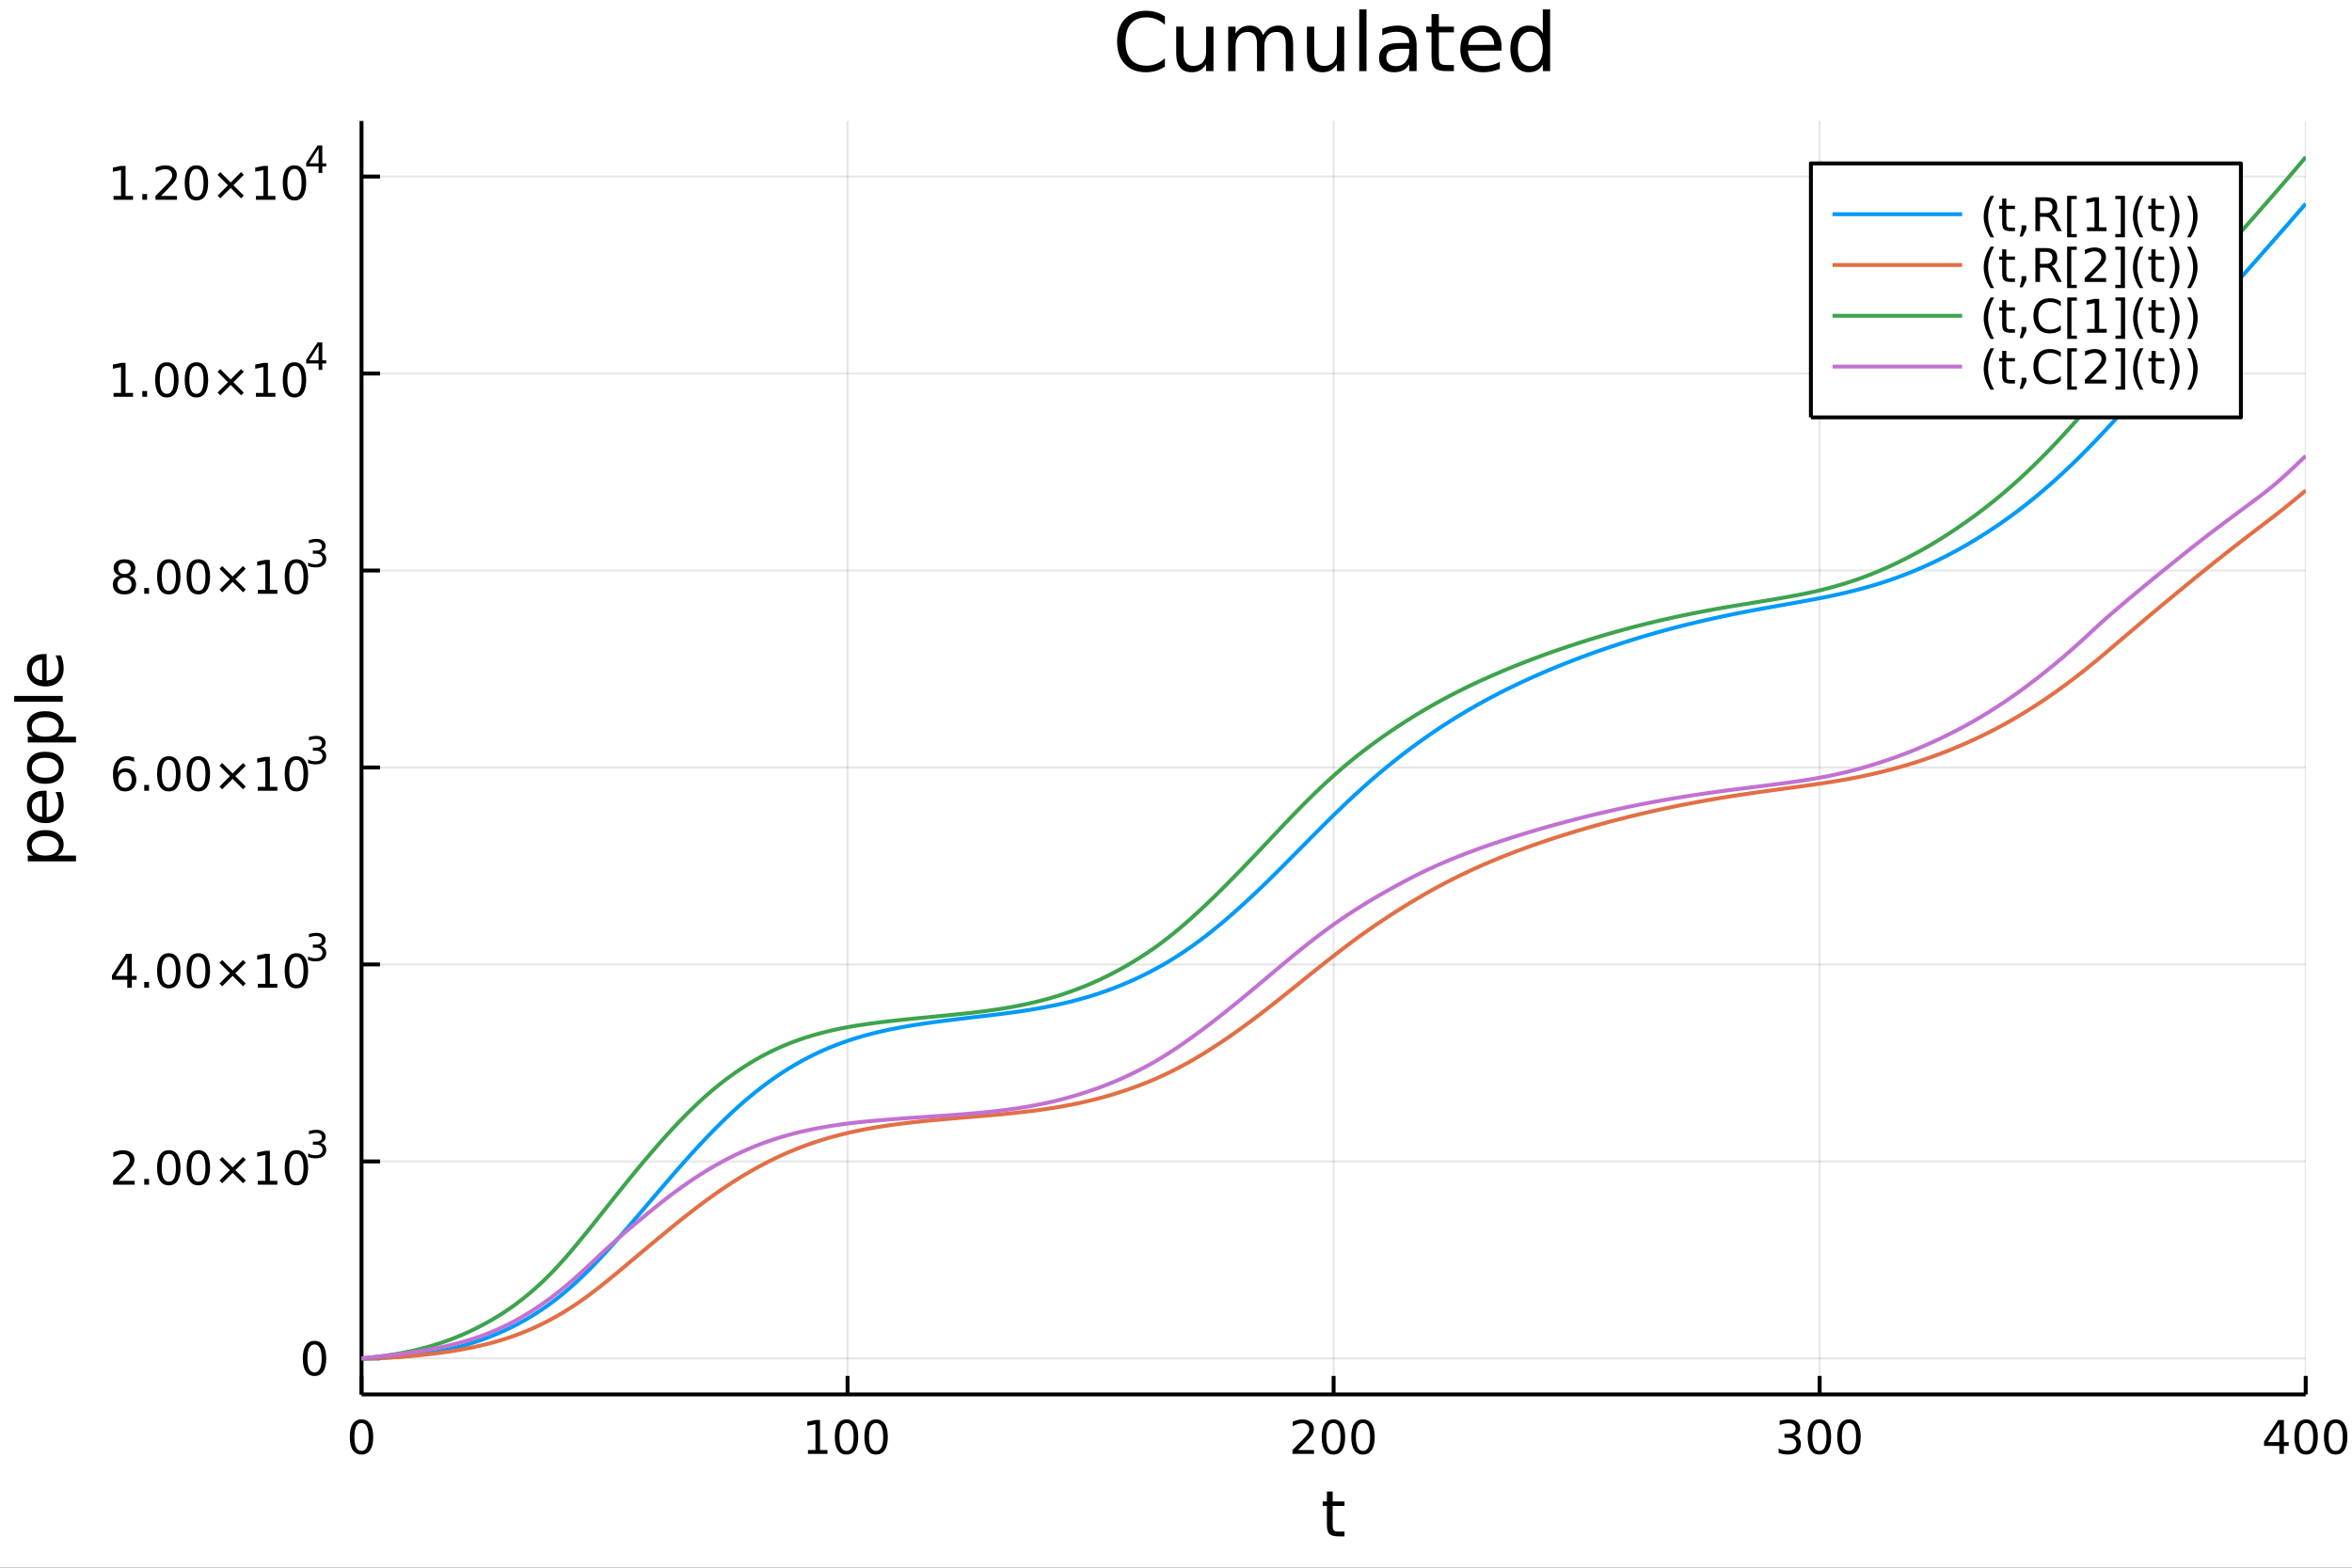 <?xml version="1.0" encoding="utf-8"?>
<svg xmlns="http://www.w3.org/2000/svg" xmlns:xlink="http://www.w3.org/1999/xlink" width="600" height="400" viewBox="0 0 2400 1600">
<rect x="0" y="0" width="2400" height="1600" fill="#333333" stroke="none"/>
<defs>
  <clipPath id="clip820">
    <rect x="0" y="0" width="2400" height="1600"/>
  </clipPath>
</defs>
<path clip-path="url(#clip820)" d="
M0 1600 L2400 1600 L2400 0 L0 0  Z
  " fill="#ffffff" fill-rule="evenodd" fill-opacity="1"/>
<defs>
  <clipPath id="clip821">
    <rect x="480" y="0" width="1681" height="1600"/>
  </clipPath>
</defs>
<path clip-path="url(#clip820)" d="
M368.886 1423.18 L2352.76 1423.18 L2352.76 123.472 L368.886 123.472  Z
  " fill="#ffffff" fill-rule="evenodd" fill-opacity="1"/>
<defs>
  <clipPath id="clip822">
    <rect x="368" y="123" width="1985" height="1301"/>
  </clipPath>
</defs>
<polyline clip-path="url(#clip822)" style="stroke:#000000; stroke-linecap:butt; stroke-linejoin:round; stroke-width:2; stroke-opacity:0.1; fill:none" points="
  368.886,1423.18 368.886,123.472 
  "/>
<polyline clip-path="url(#clip822)" style="stroke:#000000; stroke-linecap:butt; stroke-linejoin:round; stroke-width:2; stroke-opacity:0.1; fill:none" points="
  864.853,1423.18 864.853,123.472 
  "/>
<polyline clip-path="url(#clip822)" style="stroke:#000000; stroke-linecap:butt; stroke-linejoin:round; stroke-width:2; stroke-opacity:0.1; fill:none" points="
  1360.82,1423.18 1360.82,123.472 
  "/>
<polyline clip-path="url(#clip822)" style="stroke:#000000; stroke-linecap:butt; stroke-linejoin:round; stroke-width:2; stroke-opacity:0.1; fill:none" points="
  1856.79,1423.18 1856.79,123.472 
  "/>
<polyline clip-path="url(#clip822)" style="stroke:#000000; stroke-linecap:butt; stroke-linejoin:round; stroke-width:2; stroke-opacity:0.1; fill:none" points="
  2352.76,1423.18 2352.76,123.472 
  "/>
<polyline clip-path="url(#clip820)" style="stroke:#000000; stroke-linecap:butt; stroke-linejoin:round; stroke-width:4; stroke-opacity:1; fill:none" points="
  368.886,1423.18 2352.76,1423.18 
  "/>
<polyline clip-path="url(#clip820)" style="stroke:#000000; stroke-linecap:butt; stroke-linejoin:round; stroke-width:4; stroke-opacity:1; fill:none" points="
  368.886,1423.18 368.886,1404.28 
  "/>
<polyline clip-path="url(#clip820)" style="stroke:#000000; stroke-linecap:butt; stroke-linejoin:round; stroke-width:4; stroke-opacity:1; fill:none" points="
  864.853,1423.18 864.853,1404.28 
  "/>
<polyline clip-path="url(#clip820)" style="stroke:#000000; stroke-linecap:butt; stroke-linejoin:round; stroke-width:4; stroke-opacity:1; fill:none" points="
  1360.82,1423.18 1360.82,1404.28 
  "/>
<polyline clip-path="url(#clip820)" style="stroke:#000000; stroke-linecap:butt; stroke-linejoin:round; stroke-width:4; stroke-opacity:1; fill:none" points="
  1856.79,1423.18 1856.79,1404.28 
  "/>
<polyline clip-path="url(#clip820)" style="stroke:#000000; stroke-linecap:butt; stroke-linejoin:round; stroke-width:4; stroke-opacity:1; fill:none" points="
  2352.76,1423.18 2352.76,1404.28 
  "/>
<path clip-path="url(#clip820)" d="M368.886 1452.37 Q365.275 1452.37 363.446 1455.94 Q361.641 1459.48 361.641 1466.61 Q361.641 1473.71 363.446 1477.28 Q365.275 1480.82 368.886 1480.82 Q372.52 1480.82 374.326 1477.28 Q376.154 1473.71 376.154 1466.61 Q376.154 1459.48 374.326 1455.94 Q372.52 1452.37 368.886 1452.37 M368.886 1448.67 Q374.696 1448.67 377.752 1453.27 Q380.83 1457.86 380.83 1466.61 Q380.83 1475.33 377.752 1479.94 Q374.696 1484.52 368.886 1484.52 Q363.076 1484.52 359.997 1479.94 Q356.942 1475.33 356.942 1466.61 Q356.942 1457.86 359.997 1453.27 Q363.076 1448.67 368.886 1448.67 Z" fill="#000000" fill-rule="evenodd" fill-opacity="1" /><path clip-path="url(#clip820)" d="M824.46 1479.92 L832.099 1479.92 L832.099 1453.55 L823.789 1455.22 L823.789 1450.96 L832.053 1449.29 L836.729 1449.29 L836.729 1479.92 L844.367 1479.92 L844.367 1483.85 L824.46 1483.85 L824.46 1479.92 Z" fill="#000000" fill-rule="evenodd" fill-opacity="1" /><path clip-path="url(#clip820)" d="M863.812 1452.37 Q860.201 1452.37 858.372 1455.94 Q856.566 1459.48 856.566 1466.61 Q856.566 1473.71 858.372 1477.28 Q860.201 1480.82 863.812 1480.82 Q867.446 1480.82 869.252 1477.28 Q871.08 1473.71 871.08 1466.61 Q871.08 1459.48 869.252 1455.94 Q867.446 1452.37 863.812 1452.37 M863.812 1448.67 Q869.622 1448.67 872.678 1453.27 Q875.756 1457.86 875.756 1466.61 Q875.756 1475.33 872.678 1479.94 Q869.622 1484.52 863.812 1484.52 Q858.002 1484.52 854.923 1479.94 Q851.867 1475.33 851.867 1466.61 Q851.867 1457.86 854.923 1453.27 Q858.002 1448.67 863.812 1448.67 Z" fill="#000000" fill-rule="evenodd" fill-opacity="1" /><path clip-path="url(#clip820)" d="M893.974 1452.37 Q890.363 1452.37 888.534 1455.94 Q886.728 1459.48 886.728 1466.61 Q886.728 1473.71 888.534 1477.28 Q890.363 1480.82 893.974 1480.82 Q897.608 1480.82 899.413 1477.28 Q901.242 1473.71 901.242 1466.61 Q901.242 1459.48 899.413 1455.94 Q897.608 1452.37 893.974 1452.37 M893.974 1448.67 Q899.784 1448.67 902.839 1453.27 Q905.918 1457.86 905.918 1466.61 Q905.918 1475.33 902.839 1479.94 Q899.784 1484.52 893.974 1484.52 Q888.164 1484.52 885.085 1479.94 Q882.029 1475.33 882.029 1466.61 Q882.029 1457.86 885.085 1453.27 Q888.164 1448.67 893.974 1448.67 Z" fill="#000000" fill-rule="evenodd" fill-opacity="1" /><path clip-path="url(#clip820)" d="M1324.51 1479.92 L1340.83 1479.92 L1340.83 1483.85 L1318.89 1483.85 L1318.89 1479.92 Q1321.55 1477.16 1326.13 1472.53 Q1330.74 1467.88 1331.92 1466.54 Q1334.17 1464.01 1335.05 1462.28 Q1335.95 1460.52 1335.95 1458.83 Q1335.95 1456.07 1334 1454.34 Q1332.08 1452.6 1328.98 1452.6 Q1326.78 1452.6 1324.33 1453.37 Q1321.9 1454.13 1319.12 1455.68 L1319.12 1450.96 Q1321.94 1449.82 1324.4 1449.25 Q1326.85 1448.67 1328.89 1448.67 Q1334.26 1448.67 1337.45 1451.35 Q1340.65 1454.04 1340.65 1458.53 Q1340.65 1460.66 1339.84 1462.58 Q1339.05 1464.48 1336.94 1467.07 Q1336.37 1467.74 1333.26 1470.96 Q1330.16 1474.15 1324.51 1479.92 Z" fill="#000000" fill-rule="evenodd" fill-opacity="1" /><path clip-path="url(#clip820)" d="M1360.65 1452.37 Q1357.04 1452.37 1355.21 1455.94 Q1353.4 1459.48 1353.4 1466.61 Q1353.4 1473.71 1355.21 1477.28 Q1357.04 1480.82 1360.65 1480.82 Q1364.28 1480.82 1366.09 1477.28 Q1367.92 1473.71 1367.92 1466.61 Q1367.92 1459.48 1366.09 1455.94 Q1364.28 1452.37 1360.65 1452.37 M1360.65 1448.67 Q1366.46 1448.67 1369.51 1453.27 Q1372.59 1457.86 1372.59 1466.61 Q1372.59 1475.33 1369.51 1479.94 Q1366.46 1484.52 1360.65 1484.52 Q1354.84 1484.52 1351.76 1479.94 Q1348.7 1475.33 1348.7 1466.61 Q1348.7 1457.86 1351.76 1453.27 Q1354.84 1448.67 1360.65 1448.67 Z" fill="#000000" fill-rule="evenodd" fill-opacity="1" /><path clip-path="url(#clip820)" d="M1390.81 1452.37 Q1387.2 1452.37 1385.37 1455.94 Q1383.56 1459.48 1383.56 1466.61 Q1383.56 1473.71 1385.37 1477.28 Q1387.2 1480.82 1390.81 1480.82 Q1394.44 1480.82 1396.25 1477.28 Q1398.08 1473.71 1398.08 1466.61 Q1398.08 1459.48 1396.25 1455.94 Q1394.44 1452.37 1390.81 1452.37 M1390.81 1448.67 Q1396.62 1448.67 1399.67 1453.27 Q1402.75 1457.86 1402.75 1466.61 Q1402.75 1475.33 1399.67 1479.94 Q1396.62 1484.52 1390.81 1484.52 Q1385 1484.52 1381.92 1479.94 Q1378.86 1475.33 1378.86 1466.61 Q1378.86 1457.86 1381.92 1453.27 Q1385 1448.67 1390.81 1448.67 Z" fill="#000000" fill-rule="evenodd" fill-opacity="1" /><path clip-path="url(#clip820)" d="M1830.55 1465.22 Q1833.91 1465.94 1835.78 1468.2 Q1837.68 1470.47 1837.68 1473.81 Q1837.68 1478.92 1834.16 1481.72 Q1830.64 1484.52 1824.16 1484.52 Q1821.99 1484.52 1819.67 1484.08 Q1817.38 1483.67 1814.93 1482.81 L1814.93 1478.3 Q1816.87 1479.43 1819.18 1480.01 Q1821.5 1480.59 1824.02 1480.59 Q1828.42 1480.59 1830.71 1478.85 Q1833.03 1477.12 1833.03 1473.81 Q1833.03 1470.75 1830.87 1469.04 Q1828.74 1467.3 1824.93 1467.3 L1820.9 1467.3 L1820.9 1463.46 L1825.11 1463.46 Q1828.56 1463.46 1830.39 1462.09 Q1832.22 1460.7 1832.22 1458.11 Q1832.22 1455.45 1830.32 1454.04 Q1828.44 1452.6 1824.93 1452.6 Q1823 1452.6 1820.8 1453.02 Q1818.61 1453.44 1815.97 1454.31 L1815.97 1450.15 Q1818.63 1449.41 1820.94 1449.04 Q1823.28 1448.67 1825.34 1448.67 Q1830.67 1448.67 1833.77 1451.1 Q1836.87 1453.5 1836.87 1457.63 Q1836.87 1460.5 1835.23 1462.49 Q1833.58 1464.45 1830.55 1465.22 Z" fill="#000000" fill-rule="evenodd" fill-opacity="1" /><path clip-path="url(#clip820)" d="M1856.55 1452.37 Q1852.93 1452.37 1851.11 1455.94 Q1849.3 1459.48 1849.3 1466.61 Q1849.3 1473.71 1851.11 1477.28 Q1852.93 1480.82 1856.55 1480.82 Q1860.18 1480.82 1861.99 1477.28 Q1863.81 1473.71 1863.81 1466.61 Q1863.81 1459.48 1861.99 1455.94 Q1860.18 1452.37 1856.55 1452.37 M1856.55 1448.67 Q1862.36 1448.67 1865.41 1453.27 Q1868.49 1457.86 1868.49 1466.61 Q1868.49 1475.33 1865.41 1479.94 Q1862.36 1484.52 1856.55 1484.52 Q1850.74 1484.52 1847.66 1479.94 Q1844.6 1475.33 1844.6 1466.61 Q1844.6 1457.86 1847.66 1453.27 Q1850.74 1448.67 1856.55 1448.67 Z" fill="#000000" fill-rule="evenodd" fill-opacity="1" /><path clip-path="url(#clip820)" d="M1886.71 1452.37 Q1883.1 1452.37 1881.27 1455.94 Q1879.46 1459.48 1879.46 1466.61 Q1879.46 1473.71 1881.27 1477.28 Q1883.1 1480.82 1886.71 1480.82 Q1890.34 1480.82 1892.15 1477.28 Q1893.98 1473.71 1893.98 1466.61 Q1893.98 1459.48 1892.15 1455.94 Q1890.34 1452.37 1886.71 1452.37 M1886.71 1448.67 Q1892.52 1448.67 1895.57 1453.27 Q1898.65 1457.86 1898.65 1466.61 Q1898.65 1475.33 1895.57 1479.94 Q1892.52 1484.52 1886.71 1484.52 Q1880.9 1484.52 1877.82 1479.94 Q1874.76 1475.33 1874.76 1466.61 Q1874.76 1457.86 1877.82 1453.27 Q1880.9 1448.67 1886.71 1448.67 Z" fill="#000000" fill-rule="evenodd" fill-opacity="1" /><path clip-path="url(#clip820)" d="M2325.85 1453.37 L2314.04 1471.81 L2325.85 1471.81 L2325.85 1453.37 M2324.62 1449.29 L2330.5 1449.29 L2330.5 1471.81 L2335.43 1471.81 L2335.43 1475.7 L2330.5 1475.7 L2330.5 1483.85 L2325.85 1483.85 L2325.85 1475.7 L2310.24 1475.7 L2310.24 1471.19 L2324.62 1449.29 Z" fill="#000000" fill-rule="evenodd" fill-opacity="1" /><path clip-path="url(#clip820)" d="M2353.16 1452.37 Q2349.55 1452.37 2347.72 1455.94 Q2345.92 1459.48 2345.92 1466.61 Q2345.92 1473.71 2347.72 1477.28 Q2349.55 1480.82 2353.16 1480.82 Q2356.8 1480.82 2358.6 1477.28 Q2360.43 1473.71 2360.43 1466.61 Q2360.43 1459.48 2358.6 1455.94 Q2356.8 1452.37 2353.16 1452.37 M2353.16 1448.67 Q2358.97 1448.67 2362.03 1453.27 Q2365.11 1457.86 2365.11 1466.61 Q2365.11 1475.33 2362.03 1479.94 Q2358.97 1484.52 2353.16 1484.52 Q2347.35 1484.52 2344.27 1479.94 Q2341.22 1475.33 2341.22 1466.61 Q2341.22 1457.86 2344.27 1453.27 Q2347.35 1448.67 2353.16 1448.67 Z" fill="#000000" fill-rule="evenodd" fill-opacity="1" /><path clip-path="url(#clip820)" d="M2383.32 1452.37 Q2379.71 1452.37 2377.88 1455.94 Q2376.08 1459.48 2376.08 1466.61 Q2376.08 1473.71 2377.88 1477.28 Q2379.71 1480.82 2383.32 1480.82 Q2386.96 1480.82 2388.76 1477.28 Q2390.59 1473.71 2390.59 1466.61 Q2390.59 1459.48 2388.76 1455.94 Q2386.96 1452.37 2383.32 1452.37 M2383.32 1448.67 Q2389.13 1448.67 2392.19 1453.27 Q2395.27 1457.86 2395.27 1466.61 Q2395.27 1475.33 2392.19 1479.94 Q2389.13 1484.52 2383.32 1484.52 Q2377.51 1484.52 2374.43 1479.94 Q2371.38 1475.33 2371.38 1466.61 Q2371.38 1457.86 2374.43 1453.27 Q2377.51 1448.67 2383.32 1448.67 Z" fill="#000000" fill-rule="evenodd" fill-opacity="1" /><path clip-path="url(#clip820)" d="M1359.88 1522.27 L1359.88 1532.4 L1371.95 1532.4 L1371.95 1536.95 L1359.88 1536.95 L1359.88 1556.3 Q1359.88 1560.66 1361.06 1561.9 Q1362.27 1563.14 1365.93 1563.14 L1371.95 1563.14 L1371.95 1568.04 L1365.93 1568.04 Q1359.15 1568.04 1356.57 1565.53 Q1353.99 1562.98 1353.99 1556.3 L1353.99 1536.95 L1349.7 1536.95 L1349.7 1532.4 L1353.99 1532.4 L1353.99 1522.27 L1359.88 1522.27 Z" fill="#000000" fill-rule="evenodd" fill-opacity="1" /><polyline clip-path="url(#clip822)" style="stroke:#000000; stroke-linecap:butt; stroke-linejoin:round; stroke-width:2; stroke-opacity:0.1; fill:none" points="
  368.886,1386.41 2352.76,1386.41 
  "/>
<polyline clip-path="url(#clip822)" style="stroke:#000000; stroke-linecap:butt; stroke-linejoin:round; stroke-width:2; stroke-opacity:0.1; fill:none" points="
  368.886,1185.37 2352.76,1185.37 
  "/>
<polyline clip-path="url(#clip822)" style="stroke:#000000; stroke-linecap:butt; stroke-linejoin:round; stroke-width:2; stroke-opacity:0.1; fill:none" points="
  368.886,984.332 2352.76,984.332 
  "/>
<polyline clip-path="url(#clip822)" style="stroke:#000000; stroke-linecap:butt; stroke-linejoin:round; stroke-width:2; stroke-opacity:0.1; fill:none" points="
  368.886,783.296 2352.76,783.296 
  "/>
<polyline clip-path="url(#clip822)" style="stroke:#000000; stroke-linecap:butt; stroke-linejoin:round; stroke-width:2; stroke-opacity:0.1; fill:none" points="
  368.886,582.259 2352.76,582.259 
  "/>
<polyline clip-path="url(#clip822)" style="stroke:#000000; stroke-linecap:butt; stroke-linejoin:round; stroke-width:2; stroke-opacity:0.1; fill:none" points="
  368.886,381.222 2352.76,381.222 
  "/>
<polyline clip-path="url(#clip822)" style="stroke:#000000; stroke-linecap:butt; stroke-linejoin:round; stroke-width:2; stroke-opacity:0.1; fill:none" points="
  368.886,180.186 2352.76,180.186 
  "/>
<polyline clip-path="url(#clip820)" style="stroke:#000000; stroke-linecap:butt; stroke-linejoin:round; stroke-width:4; stroke-opacity:1; fill:none" points="
  368.886,1423.18 368.886,123.472 
  "/>
<polyline clip-path="url(#clip820)" style="stroke:#000000; stroke-linecap:butt; stroke-linejoin:round; stroke-width:4; stroke-opacity:1; fill:none" points="
  368.886,1386.41 387.784,1386.41 
  "/>
<polyline clip-path="url(#clip820)" style="stroke:#000000; stroke-linecap:butt; stroke-linejoin:round; stroke-width:4; stroke-opacity:1; fill:none" points="
  368.886,1185.37 387.784,1185.37 
  "/>
<polyline clip-path="url(#clip820)" style="stroke:#000000; stroke-linecap:butt; stroke-linejoin:round; stroke-width:4; stroke-opacity:1; fill:none" points="
  368.886,984.332 387.784,984.332 
  "/>
<polyline clip-path="url(#clip820)" style="stroke:#000000; stroke-linecap:butt; stroke-linejoin:round; stroke-width:4; stroke-opacity:1; fill:none" points="
  368.886,783.296 387.784,783.296 
  "/>
<polyline clip-path="url(#clip820)" style="stroke:#000000; stroke-linecap:butt; stroke-linejoin:round; stroke-width:4; stroke-opacity:1; fill:none" points="
  368.886,582.259 387.784,582.259 
  "/>
<polyline clip-path="url(#clip820)" style="stroke:#000000; stroke-linecap:butt; stroke-linejoin:round; stroke-width:4; stroke-opacity:1; fill:none" points="
  368.886,381.222 387.784,381.222 
  "/>
<polyline clip-path="url(#clip820)" style="stroke:#000000; stroke-linecap:butt; stroke-linejoin:round; stroke-width:4; stroke-opacity:1; fill:none" points="
  368.886,180.186 387.784,180.186 
  "/>
<path clip-path="url(#clip820)" d="M320.942 1372.2 Q317.331 1372.2 315.502 1375.77 Q313.696 1379.31 313.696 1386.44 Q313.696 1393.55 315.502 1397.11 Q317.331 1400.65 320.942 1400.65 Q324.576 1400.65 326.381 1397.11 Q328.21 1393.55 328.21 1386.44 Q328.21 1379.31 326.381 1375.77 Q324.576 1372.2 320.942 1372.2 M320.942 1368.5 Q326.752 1368.5 329.807 1373.11 Q332.886 1377.69 332.886 1386.44 Q332.886 1395.17 329.807 1399.77 Q326.752 1404.36 320.942 1404.36 Q315.131 1404.36 312.053 1399.77 Q308.997 1395.17 308.997 1386.44 Q308.997 1377.69 312.053 1373.11 Q315.131 1368.5 320.942 1368.5 Z" fill="#000000" fill-rule="evenodd" fill-opacity="1" /><path clip-path="url(#clip820)" d="M121.043 1205.16 L137.362 1205.16 L137.362 1209.1 L115.418 1209.1 L115.418 1205.16 Q118.08 1202.41 122.663 1197.78 Q127.269 1193.12 128.45 1191.78 Q130.695 1189.26 131.575 1187.52 Q132.478 1185.76 132.478 1184.07 Q132.478 1181.32 130.533 1179.58 Q128.612 1177.85 125.51 1177.85 Q123.311 1177.85 120.857 1178.61 Q118.427 1179.37 115.649 1180.93 L115.649 1176.2 Q118.473 1175.07 120.927 1174.49 Q123.38 1173.91 125.418 1173.91 Q130.788 1173.91 133.982 1176.6 Q137.177 1179.28 137.177 1183.77 Q137.177 1185.9 136.367 1187.82 Q135.579 1189.72 133.473 1192.31 Q132.894 1192.99 129.792 1196.2 Q126.691 1199.4 121.043 1205.16 Z" fill="#000000" fill-rule="evenodd" fill-opacity="1" /><path clip-path="url(#clip820)" d="M147.177 1203.22 L152.061 1203.22 L152.061 1209.1 L147.177 1209.1 L147.177 1203.22 Z" fill="#000000" fill-rule="evenodd" fill-opacity="1" /><path clip-path="url(#clip820)" d="M172.246 1177.62 Q168.635 1177.62 166.806 1181.18 Q165.001 1184.72 165.001 1191.85 Q165.001 1198.96 166.806 1202.52 Q168.635 1206.06 172.246 1206.06 Q175.88 1206.06 177.686 1202.52 Q179.514 1198.96 179.514 1191.85 Q179.514 1184.72 177.686 1181.18 Q175.88 1177.62 172.246 1177.62 M172.246 1173.91 Q178.056 1173.91 181.112 1178.52 Q184.19 1183.1 184.19 1191.85 Q184.19 1200.58 181.112 1205.18 Q178.056 1209.77 172.246 1209.77 Q166.436 1209.77 163.357 1205.18 Q160.302 1200.58 160.302 1191.85 Q160.302 1183.1 163.357 1178.52 Q166.436 1173.91 172.246 1173.91 Z" fill="#000000" fill-rule="evenodd" fill-opacity="1" /><path clip-path="url(#clip820)" d="M202.408 1177.62 Q198.797 1177.62 196.968 1181.18 Q195.163 1184.72 195.163 1191.85 Q195.163 1198.96 196.968 1202.52 Q198.797 1206.06 202.408 1206.06 Q206.042 1206.06 207.848 1202.52 Q209.676 1198.96 209.676 1191.85 Q209.676 1184.72 207.848 1181.18 Q206.042 1177.62 202.408 1177.62 M202.408 1173.91 Q208.218 1173.91 211.274 1178.52 Q214.352 1183.1 214.352 1191.85 Q214.352 1200.58 211.274 1205.18 Q208.218 1209.77 202.408 1209.77 Q196.598 1209.77 193.519 1205.18 Q190.463 1200.58 190.463 1191.85 Q190.463 1183.1 193.519 1178.52 Q196.598 1173.91 202.408 1173.91 Z" fill="#000000" fill-rule="evenodd" fill-opacity="1" /><path clip-path="url(#clip820)" d="M250.741 1183.63 L240.162 1194.26 L250.741 1204.84 L247.986 1207.64 L237.361 1197.01 L226.736 1207.64 L224.005 1204.84 L234.56 1194.26 L224.005 1183.63 L226.736 1180.83 L237.361 1191.46 L247.986 1180.83 L250.741 1183.63 Z" fill="#000000" fill-rule="evenodd" fill-opacity="1" /><path clip-path="url(#clip820)" d="M263.102 1205.16 L270.741 1205.16 L270.741 1178.8 L262.431 1180.46 L262.431 1176.2 L270.695 1174.54 L275.37 1174.54 L275.37 1205.16 L283.009 1205.16 L283.009 1209.1 L263.102 1209.1 L263.102 1205.16 Z" fill="#000000" fill-rule="evenodd" fill-opacity="1" /><path clip-path="url(#clip820)" d="M302.454 1177.62 Q298.843 1177.62 297.014 1181.18 Q295.208 1184.72 295.208 1191.85 Q295.208 1198.96 297.014 1202.52 Q298.843 1206.06 302.454 1206.06 Q306.088 1206.06 307.893 1202.52 Q309.722 1198.96 309.722 1191.85 Q309.722 1184.72 307.893 1181.18 Q306.088 1177.62 302.454 1177.62 M302.454 1173.91 Q308.264 1173.91 311.319 1178.52 Q314.398 1183.1 314.398 1191.85 Q314.398 1200.58 311.319 1205.18 Q308.264 1209.77 302.454 1209.77 Q296.643 1209.77 293.565 1205.18 Q290.509 1200.58 290.509 1191.85 Q290.509 1183.1 293.565 1178.52 Q296.643 1173.91 302.454 1173.91 Z" fill="#000000" fill-rule="evenodd" fill-opacity="1" /><path clip-path="url(#clip820)" d="M327.093 1166.55 Q329.82 1167.13 331.344 1168.97 Q332.886 1170.82 332.886 1173.52 Q332.886 1177.68 330.027 1179.96 Q327.168 1182.23 321.902 1182.23 Q320.134 1182.23 318.254 1181.87 Q316.392 1181.54 314.398 1180.84 L314.398 1177.17 Q315.978 1178.09 317.859 1178.56 Q319.739 1179.03 321.789 1179.03 Q325.363 1179.03 327.225 1177.62 Q329.106 1176.21 329.106 1173.52 Q329.106 1171.04 327.357 1169.65 Q325.626 1168.24 322.523 1168.24 L319.25 1168.24 L319.25 1165.12 L322.673 1165.12 Q325.476 1165.12 326.962 1164.01 Q328.447 1162.88 328.447 1160.77 Q328.447 1158.61 326.905 1157.46 Q325.382 1156.3 322.523 1156.3 Q320.962 1156.3 319.175 1156.63 Q317.388 1156.97 315.244 1157.69 L315.244 1154.3 Q317.407 1153.7 319.288 1153.4 Q321.188 1153.1 322.861 1153.1 Q327.187 1153.1 329.707 1155.07 Q332.228 1157.03 332.228 1160.38 Q332.228 1162.71 330.892 1164.33 Q329.557 1165.93 327.093 1166.55 Z" fill="#000000" fill-rule="evenodd" fill-opacity="1" /><path clip-path="url(#clip820)" d="M129.862 977.574 L118.056 996.023 L129.862 996.023 L129.862 977.574 M128.635 973.5 L134.515 973.5 L134.515 996.023 L139.445 996.023 L139.445 999.912 L134.515 999.912 L134.515 1008.06 L129.862 1008.06 L129.862 999.912 L114.26 999.912 L114.26 995.398 L128.635 973.5 Z" fill="#000000" fill-rule="evenodd" fill-opacity="1" /><path clip-path="url(#clip820)" d="M147.177 1002.18 L152.061 1002.18 L152.061 1008.06 L147.177 1008.06 L147.177 1002.18 Z" fill="#000000" fill-rule="evenodd" fill-opacity="1" /><path clip-path="url(#clip820)" d="M172.246 976.579 Q168.635 976.579 166.806 980.143 Q165.001 983.685 165.001 990.815 Q165.001 997.921 166.806 1001.49 Q168.635 1005.03 172.246 1005.03 Q175.88 1005.03 177.686 1001.49 Q179.514 997.921 179.514 990.815 Q179.514 983.685 177.686 980.143 Q175.88 976.579 172.246 976.579 M172.246 972.875 Q178.056 972.875 181.112 977.481 Q184.19 982.065 184.19 990.815 Q184.19 999.542 181.112 1004.15 Q178.056 1008.73 172.246 1008.73 Q166.436 1008.73 163.357 1004.15 Q160.302 999.542 160.302 990.815 Q160.302 982.065 163.357 977.481 Q166.436 972.875 172.246 972.875 Z" fill="#000000" fill-rule="evenodd" fill-opacity="1" /><path clip-path="url(#clip820)" d="M202.408 976.579 Q198.797 976.579 196.968 980.143 Q195.163 983.685 195.163 990.815 Q195.163 997.921 196.968 1001.49 Q198.797 1005.03 202.408 1005.03 Q206.042 1005.03 207.848 1001.49 Q209.676 997.921 209.676 990.815 Q209.676 983.685 207.848 980.143 Q206.042 976.579 202.408 976.579 M202.408 972.875 Q208.218 972.875 211.274 977.481 Q214.352 982.065 214.352 990.815 Q214.352 999.542 211.274 1004.15 Q208.218 1008.73 202.408 1008.73 Q196.598 1008.73 193.519 1004.15 Q190.463 999.542 190.463 990.815 Q190.463 982.065 193.519 977.481 Q196.598 972.875 202.408 972.875 Z" fill="#000000" fill-rule="evenodd" fill-opacity="1" /><path clip-path="url(#clip820)" d="M250.741 982.597 L240.162 993.222 L250.741 1003.8 L247.986 1006.6 L237.361 995.977 L226.736 1006.6 L224.005 1003.8 L234.56 993.222 L224.005 982.597 L226.736 979.796 L237.361 990.421 L247.986 979.796 L250.741 982.597 Z" fill="#000000" fill-rule="evenodd" fill-opacity="1" /><path clip-path="url(#clip820)" d="M263.102 1004.12 L270.741 1004.12 L270.741 977.759 L262.431 979.426 L262.431 975.167 L270.695 973.5 L275.37 973.5 L275.37 1004.12 L283.009 1004.12 L283.009 1008.06 L263.102 1008.06 L263.102 1004.12 Z" fill="#000000" fill-rule="evenodd" fill-opacity="1" /><path clip-path="url(#clip820)" d="M302.454 976.579 Q298.843 976.579 297.014 980.143 Q295.208 983.685 295.208 990.815 Q295.208 997.921 297.014 1001.49 Q298.843 1005.03 302.454 1005.03 Q306.088 1005.03 307.893 1001.49 Q309.722 997.921 309.722 990.815 Q309.722 983.685 307.893 980.143 Q306.088 976.579 302.454 976.579 M302.454 972.875 Q308.264 972.875 311.319 977.481 Q314.398 982.065 314.398 990.815 Q314.398 999.542 311.319 1004.15 Q308.264 1008.73 302.454 1008.73 Q296.643 1008.73 293.565 1004.15 Q290.509 999.542 290.509 990.815 Q290.509 982.065 293.565 977.481 Q296.643 972.875 302.454 972.875 Z" fill="#000000" fill-rule="evenodd" fill-opacity="1" /><path clip-path="url(#clip820)" d="M327.093 965.509 Q329.82 966.092 331.344 967.936 Q332.886 969.779 332.886 972.487 Q332.886 976.644 330.027 978.919 Q327.168 981.195 321.902 981.195 Q320.134 981.195 318.254 980.838 Q316.392 980.499 314.398 979.803 L314.398 976.136 Q315.978 977.057 317.859 977.528 Q319.739 977.998 321.789 977.998 Q325.363 977.998 327.225 976.587 Q329.106 975.177 329.106 972.487 Q329.106 970.004 327.357 968.613 Q325.626 967.202 322.523 967.202 L319.25 967.202 L319.25 964.08 L322.673 964.08 Q325.476 964.08 326.962 962.97 Q328.447 961.842 328.447 959.735 Q328.447 957.572 326.905 956.425 Q325.382 955.259 322.523 955.259 Q320.962 955.259 319.175 955.598 Q317.388 955.936 315.244 956.651 L315.244 953.266 Q317.407 952.664 319.288 952.363 Q321.188 952.062 322.861 952.062 Q327.187 952.062 329.707 954.037 Q332.228 955.993 332.228 959.34 Q332.228 961.673 330.892 963.29 Q329.557 964.889 327.093 965.509 Z" fill="#000000" fill-rule="evenodd" fill-opacity="1" /><path clip-path="url(#clip820)" d="M127.593 787.88 Q124.445 787.88 122.593 790.033 Q120.765 792.185 120.765 795.935 Q120.765 799.662 122.593 801.838 Q124.445 803.991 127.593 803.991 Q130.742 803.991 132.57 801.838 Q134.422 799.662 134.422 795.935 Q134.422 792.185 132.57 790.033 Q130.742 787.88 127.593 787.88 M136.876 773.227 L136.876 777.486 Q135.117 776.653 133.311 776.213 Q131.529 775.774 129.769 775.774 Q125.14 775.774 122.686 778.899 Q120.255 782.023 119.908 788.343 Q121.274 786.329 123.334 785.264 Q125.394 784.176 127.871 784.176 Q133.08 784.176 136.089 787.348 Q139.121 790.496 139.121 795.935 Q139.121 801.26 135.973 804.477 Q132.825 807.695 127.593 807.695 Q121.598 807.695 118.427 803.111 Q115.256 798.505 115.256 789.778 Q115.256 781.584 119.144 776.723 Q123.033 771.838 129.584 771.838 Q131.343 771.838 133.126 772.186 Q134.931 772.533 136.876 773.227 Z" fill="#000000" fill-rule="evenodd" fill-opacity="1" /><path clip-path="url(#clip820)" d="M147.177 801.144 L152.061 801.144 L152.061 807.023 L147.177 807.023 L147.177 801.144 Z" fill="#000000" fill-rule="evenodd" fill-opacity="1" /><path clip-path="url(#clip820)" d="M172.246 775.542 Q168.635 775.542 166.806 779.107 Q165.001 782.648 165.001 789.778 Q165.001 796.885 166.806 800.449 Q168.635 803.991 172.246 803.991 Q175.88 803.991 177.686 800.449 Q179.514 796.885 179.514 789.778 Q179.514 782.648 177.686 779.107 Q175.88 775.542 172.246 775.542 M172.246 771.838 Q178.056 771.838 181.112 776.445 Q184.19 781.028 184.19 789.778 Q184.19 798.505 181.112 803.111 Q178.056 807.695 172.246 807.695 Q166.436 807.695 163.357 803.111 Q160.302 798.505 160.302 789.778 Q160.302 781.028 163.357 776.445 Q166.436 771.838 172.246 771.838 Z" fill="#000000" fill-rule="evenodd" fill-opacity="1" /><path clip-path="url(#clip820)" d="M202.408 775.542 Q198.797 775.542 196.968 779.107 Q195.163 782.648 195.163 789.778 Q195.163 796.885 196.968 800.449 Q198.797 803.991 202.408 803.991 Q206.042 803.991 207.848 800.449 Q209.676 796.885 209.676 789.778 Q209.676 782.648 207.848 779.107 Q206.042 775.542 202.408 775.542 M202.408 771.838 Q208.218 771.838 211.274 776.445 Q214.352 781.028 214.352 789.778 Q214.352 798.505 211.274 803.111 Q208.218 807.695 202.408 807.695 Q196.598 807.695 193.519 803.111 Q190.463 798.505 190.463 789.778 Q190.463 781.028 193.519 776.445 Q196.598 771.838 202.408 771.838 Z" fill="#000000" fill-rule="evenodd" fill-opacity="1" /><path clip-path="url(#clip820)" d="M250.741 781.561 L240.162 792.185 L250.741 802.764 L247.986 805.565 L237.361 794.94 L226.736 805.565 L224.005 802.764 L234.56 792.185 L224.005 781.561 L226.736 778.76 L237.361 789.385 L247.986 778.76 L250.741 781.561 Z" fill="#000000" fill-rule="evenodd" fill-opacity="1" /><path clip-path="url(#clip820)" d="M263.102 803.088 L270.741 803.088 L270.741 776.723 L262.431 778.389 L262.431 774.13 L270.695 772.463 L275.37 772.463 L275.37 803.088 L283.009 803.088 L283.009 807.023 L263.102 807.023 L263.102 803.088 Z" fill="#000000" fill-rule="evenodd" fill-opacity="1" /><path clip-path="url(#clip820)" d="M302.454 775.542 Q298.843 775.542 297.014 779.107 Q295.208 782.648 295.208 789.778 Q295.208 796.885 297.014 800.449 Q298.843 803.991 302.454 803.991 Q306.088 803.991 307.893 800.449 Q309.722 796.885 309.722 789.778 Q309.722 782.648 307.893 779.107 Q306.088 775.542 302.454 775.542 M302.454 771.838 Q308.264 771.838 311.319 776.445 Q314.398 781.028 314.398 789.778 Q314.398 798.505 311.319 803.111 Q308.264 807.695 302.454 807.695 Q296.643 807.695 293.565 803.111 Q290.509 798.505 290.509 789.778 Q290.509 781.028 293.565 776.445 Q296.643 771.838 302.454 771.838 Z" fill="#000000" fill-rule="evenodd" fill-opacity="1" /><path clip-path="url(#clip820)" d="M327.093 764.473 Q329.82 765.056 331.344 766.899 Q332.886 768.742 332.886 771.45 Q332.886 775.607 330.027 777.883 Q327.168 780.158 321.902 780.158 Q320.134 780.158 318.254 779.801 Q316.392 779.463 314.398 778.767 L314.398 775.099 Q315.978 776.021 317.859 776.491 Q319.739 776.961 321.789 776.961 Q325.363 776.961 327.225 775.55 Q329.106 774.14 329.106 771.45 Q329.106 768.968 327.357 767.576 Q325.626 766.165 322.523 766.165 L319.25 766.165 L319.25 763.043 L322.673 763.043 Q325.476 763.043 326.962 761.934 Q328.447 760.805 328.447 758.699 Q328.447 756.536 326.905 755.389 Q325.382 754.222 322.523 754.222 Q320.962 754.222 319.175 754.561 Q317.388 754.9 315.244 755.614 L315.244 752.229 Q317.407 751.627 319.288 751.326 Q321.188 751.025 322.861 751.025 Q327.187 751.025 329.707 753 Q332.228 754.956 332.228 758.304 Q332.228 760.636 330.892 762.253 Q329.557 763.852 327.093 764.473 Z" fill="#000000" fill-rule="evenodd" fill-opacity="1" /><path clip-path="url(#clip820)" d="M127.015 589.575 Q123.681 589.575 121.76 591.357 Q119.862 593.14 119.862 596.265 Q119.862 599.39 121.76 601.172 Q123.681 602.954 127.015 602.954 Q130.348 602.954 132.269 601.172 Q134.191 599.366 134.191 596.265 Q134.191 593.14 132.269 591.357 Q130.371 589.575 127.015 589.575 M122.339 587.584 Q119.33 586.843 117.64 584.783 Q115.973 582.723 115.973 579.76 Q115.973 575.617 118.913 573.209 Q121.876 570.802 127.015 570.802 Q132.177 570.802 135.117 573.209 Q138.056 575.617 138.056 579.76 Q138.056 582.723 136.367 584.783 Q134.7 586.843 131.714 587.584 Q135.093 588.371 136.968 590.663 Q138.867 592.954 138.867 596.265 Q138.867 601.288 135.788 603.973 Q132.732 606.658 127.015 606.658 Q121.297 606.658 118.218 603.973 Q115.163 601.288 115.163 596.265 Q115.163 592.954 117.061 590.663 Q118.959 588.371 122.339 587.584 M120.626 580.2 Q120.626 582.885 122.293 584.39 Q123.982 585.894 127.015 585.894 Q130.024 585.894 131.714 584.39 Q133.427 582.885 133.427 580.2 Q133.427 577.515 131.714 576.01 Q130.024 574.505 127.015 574.505 Q123.982 574.505 122.293 576.01 Q120.626 577.515 120.626 580.2 Z" fill="#000000" fill-rule="evenodd" fill-opacity="1" /><path clip-path="url(#clip820)" d="M147.177 600.107 L152.061 600.107 L152.061 605.987 L147.177 605.987 L147.177 600.107 Z" fill="#000000" fill-rule="evenodd" fill-opacity="1" /><path clip-path="url(#clip820)" d="M172.246 574.505 Q168.635 574.505 166.806 578.07 Q165.001 581.612 165.001 588.741 Q165.001 595.848 166.806 599.413 Q168.635 602.954 172.246 602.954 Q175.88 602.954 177.686 599.413 Q179.514 595.848 179.514 588.741 Q179.514 581.612 177.686 578.07 Q175.88 574.505 172.246 574.505 M172.246 570.802 Q178.056 570.802 181.112 575.408 Q184.19 579.991 184.19 588.741 Q184.19 597.468 181.112 602.075 Q178.056 606.658 172.246 606.658 Q166.436 606.658 163.357 602.075 Q160.302 597.468 160.302 588.741 Q160.302 579.991 163.357 575.408 Q166.436 570.802 172.246 570.802 Z" fill="#000000" fill-rule="evenodd" fill-opacity="1" /><path clip-path="url(#clip820)" d="M202.408 574.505 Q198.797 574.505 196.968 578.07 Q195.163 581.612 195.163 588.741 Q195.163 595.848 196.968 599.413 Q198.797 602.954 202.408 602.954 Q206.042 602.954 207.848 599.413 Q209.676 595.848 209.676 588.741 Q209.676 581.612 207.848 578.07 Q206.042 574.505 202.408 574.505 M202.408 570.802 Q208.218 570.802 211.274 575.408 Q214.352 579.991 214.352 588.741 Q214.352 597.468 211.274 602.075 Q208.218 606.658 202.408 606.658 Q196.598 606.658 193.519 602.075 Q190.463 597.468 190.463 588.741 Q190.463 579.991 193.519 575.408 Q196.598 570.802 202.408 570.802 Z" fill="#000000" fill-rule="evenodd" fill-opacity="1" /><path clip-path="url(#clip820)" d="M250.741 580.524 L240.162 591.149 L250.741 601.727 L247.986 604.528 L237.361 593.903 L226.736 604.528 L224.005 601.727 L234.56 591.149 L224.005 580.524 L226.736 577.723 L237.361 588.348 L247.986 577.723 L250.741 580.524 Z" fill="#000000" fill-rule="evenodd" fill-opacity="1" /><path clip-path="url(#clip820)" d="M263.102 602.052 L270.741 602.052 L270.741 575.686 L262.431 577.353 L262.431 573.093 L270.695 571.427 L275.37 571.427 L275.37 602.052 L283.009 602.052 L283.009 605.987 L263.102 605.987 L263.102 602.052 Z" fill="#000000" fill-rule="evenodd" fill-opacity="1" /><path clip-path="url(#clip820)" d="M302.454 574.505 Q298.843 574.505 297.014 578.07 Q295.208 581.612 295.208 588.741 Q295.208 595.848 297.014 599.413 Q298.843 602.954 302.454 602.954 Q306.088 602.954 307.893 599.413 Q309.722 595.848 309.722 588.741 Q309.722 581.612 307.893 578.07 Q306.088 574.505 302.454 574.505 M302.454 570.802 Q308.264 570.802 311.319 575.408 Q314.398 579.991 314.398 588.741 Q314.398 597.468 311.319 602.075 Q308.264 606.658 302.454 606.658 Q296.643 606.658 293.565 602.075 Q290.509 597.468 290.509 588.741 Q290.509 579.991 293.565 575.408 Q296.643 570.802 302.454 570.802 Z" fill="#000000" fill-rule="evenodd" fill-opacity="1" /><path clip-path="url(#clip820)" d="M327.093 563.436 Q329.82 564.019 331.344 565.862 Q332.886 567.705 332.886 570.414 Q332.886 574.57 330.027 576.846 Q327.168 579.122 321.902 579.122 Q320.134 579.122 318.254 578.764 Q316.392 578.426 314.398 577.73 L314.398 574.062 Q315.978 574.984 317.859 575.454 Q319.739 575.924 321.789 575.924 Q325.363 575.924 327.225 574.514 Q329.106 573.103 329.106 570.414 Q329.106 567.931 327.357 566.539 Q325.626 565.129 322.523 565.129 L319.25 565.129 L319.25 562.007 L322.673 562.007 Q325.476 562.007 326.962 560.897 Q328.447 559.769 328.447 557.662 Q328.447 555.499 326.905 554.352 Q325.382 553.186 322.523 553.186 Q320.962 553.186 319.175 553.524 Q317.388 553.863 315.244 554.578 L315.244 551.192 Q317.407 550.59 319.288 550.289 Q321.188 549.989 322.861 549.989 Q327.187 549.989 329.707 551.963 Q332.228 553.919 332.228 557.267 Q332.228 559.599 330.892 561.217 Q329.557 562.815 327.093 563.436 Z" fill="#000000" fill-rule="evenodd" fill-opacity="1" /><path clip-path="url(#clip820)" d="M115.85 401.015 L123.489 401.015 L123.489 374.649 L115.179 376.316 L115.179 372.057 L123.443 370.39 L128.119 370.39 L128.119 401.015 L135.757 401.015 L135.757 404.95 L115.85 404.95 L115.85 401.015 Z" fill="#000000" fill-rule="evenodd" fill-opacity="1" /><path clip-path="url(#clip820)" d="M145.202 399.07 L150.086 399.07 L150.086 404.95 L145.202 404.95 L145.202 399.07 Z" fill="#000000" fill-rule="evenodd" fill-opacity="1" /><path clip-path="url(#clip820)" d="M170.271 373.469 Q166.66 373.469 164.831 377.034 Q163.026 380.575 163.026 387.705 Q163.026 394.811 164.831 398.376 Q166.66 401.918 170.271 401.918 Q173.905 401.918 175.711 398.376 Q177.54 394.811 177.54 387.705 Q177.54 380.575 175.711 377.034 Q173.905 373.469 170.271 373.469 M170.271 369.765 Q176.081 369.765 179.137 374.372 Q182.216 378.955 182.216 387.705 Q182.216 396.432 179.137 401.038 Q176.081 405.621 170.271 405.621 Q164.461 405.621 161.382 401.038 Q158.327 396.432 158.327 387.705 Q158.327 378.955 161.382 374.372 Q164.461 369.765 170.271 369.765 Z" fill="#000000" fill-rule="evenodd" fill-opacity="1" /><path clip-path="url(#clip820)" d="M200.433 373.469 Q196.822 373.469 194.993 377.034 Q193.188 380.575 193.188 387.705 Q193.188 394.811 194.993 398.376 Q196.822 401.918 200.433 401.918 Q204.067 401.918 205.873 398.376 Q207.701 394.811 207.701 387.705 Q207.701 380.575 205.873 377.034 Q204.067 373.469 200.433 373.469 M200.433 369.765 Q206.243 369.765 209.299 374.372 Q212.377 378.955 212.377 387.705 Q212.377 396.432 209.299 401.038 Q206.243 405.621 200.433 405.621 Q194.623 405.621 191.544 401.038 Q188.489 396.432 188.489 387.705 Q188.489 378.955 191.544 374.372 Q194.623 369.765 200.433 369.765 Z" fill="#000000" fill-rule="evenodd" fill-opacity="1" /><path clip-path="url(#clip820)" d="M248.766 379.487 L238.187 390.112 L248.766 400.691 L246.011 403.492 L235.387 392.867 L224.762 403.492 L222.03 400.691 L232.586 390.112 L222.03 379.487 L224.762 376.686 L235.387 387.311 L246.011 376.686 L248.766 379.487 Z" fill="#000000" fill-rule="evenodd" fill-opacity="1" /><path clip-path="url(#clip820)" d="M261.127 401.015 L268.766 401.015 L268.766 374.649 L260.456 376.316 L260.456 372.057 L268.72 370.39 L273.396 370.39 L273.396 401.015 L281.034 401.015 L281.034 404.95 L261.127 404.95 L261.127 401.015 Z" fill="#000000" fill-rule="evenodd" fill-opacity="1" /><path clip-path="url(#clip820)" d="M300.479 373.469 Q296.868 373.469 295.039 377.034 Q293.233 380.575 293.233 387.705 Q293.233 394.811 295.039 398.376 Q296.868 401.918 300.479 401.918 Q304.113 401.918 305.919 398.376 Q307.747 394.811 307.747 387.705 Q307.747 380.575 305.919 377.034 Q304.113 373.469 300.479 373.469 M300.479 369.765 Q306.289 369.765 309.344 374.372 Q312.423 378.955 312.423 387.705 Q312.423 396.432 309.344 401.038 Q306.289 405.621 300.479 405.621 Q294.669 405.621 291.59 401.038 Q288.534 396.432 288.534 387.705 Q288.534 378.955 291.59 374.372 Q294.669 369.765 300.479 369.765 Z" fill="#000000" fill-rule="evenodd" fill-opacity="1" /><path clip-path="url(#clip820)" d="M325.1 352.77 L315.508 367.76 L325.1 367.76 L325.1 352.77 M324.103 349.46 L328.88 349.46 L328.88 367.76 L332.886 367.76 L332.886 370.919 L328.88 370.919 L328.88 377.54 L325.1 377.54 L325.1 370.919 L312.423 370.919 L312.423 367.252 L324.103 349.46 Z" fill="#000000" fill-rule="evenodd" fill-opacity="1" /><path clip-path="url(#clip820)" d="M115.85 199.978 L123.489 199.978 L123.489 173.613 L115.179 175.279 L115.179 171.02 L123.443 169.353 L128.119 169.353 L128.119 199.978 L135.757 199.978 L135.757 203.913 L115.85 203.913 L115.85 199.978 Z" fill="#000000" fill-rule="evenodd" fill-opacity="1" /><path clip-path="url(#clip820)" d="M145.202 198.034 L150.086 198.034 L150.086 203.913 L145.202 203.913 L145.202 198.034 Z" fill="#000000" fill-rule="evenodd" fill-opacity="1" /><path clip-path="url(#clip820)" d="M164.299 199.978 L180.618 199.978 L180.618 203.913 L158.674 203.913 L158.674 199.978 Q161.336 197.224 165.919 192.594 Q170.526 187.941 171.706 186.599 Q173.952 184.076 174.831 182.339 Q175.734 180.58 175.734 178.89 Q175.734 176.136 173.79 174.4 Q171.868 172.664 168.767 172.664 Q166.567 172.664 164.114 173.427 Q161.683 174.191 158.905 175.742 L158.905 171.02 Q161.73 169.886 164.183 169.307 Q166.637 168.728 168.674 168.728 Q174.044 168.728 177.239 171.414 Q180.433 174.099 180.433 178.589 Q180.433 180.719 179.623 182.64 Q178.836 184.539 176.729 187.131 Q176.151 187.802 173.049 191.02 Q169.947 194.214 164.299 199.978 Z" fill="#000000" fill-rule="evenodd" fill-opacity="1" /><path clip-path="url(#clip820)" d="M200.433 172.432 Q196.822 172.432 194.993 175.997 Q193.188 179.539 193.188 186.668 Q193.188 193.775 194.993 197.339 Q196.822 200.881 200.433 200.881 Q204.067 200.881 205.873 197.339 Q207.701 193.775 207.701 186.668 Q207.701 179.539 205.873 175.997 Q204.067 172.432 200.433 172.432 M200.433 168.728 Q206.243 168.728 209.299 173.335 Q212.377 177.918 212.377 186.668 Q212.377 195.395 209.299 200.001 Q206.243 204.585 200.433 204.585 Q194.623 204.585 191.544 200.001 Q188.489 195.395 188.489 186.668 Q188.489 177.918 191.544 173.335 Q194.623 168.728 200.433 168.728 Z" fill="#000000" fill-rule="evenodd" fill-opacity="1" /><path clip-path="url(#clip820)" d="M248.766 178.451 L238.187 189.076 L248.766 199.654 L246.011 202.455 L235.387 191.83 L224.762 202.455 L222.03 199.654 L232.586 189.076 L222.03 178.451 L224.762 175.65 L235.387 186.275 L246.011 175.65 L248.766 178.451 Z" fill="#000000" fill-rule="evenodd" fill-opacity="1" /><path clip-path="url(#clip820)" d="M261.127 199.978 L268.766 199.978 L268.766 173.613 L260.456 175.279 L260.456 171.02 L268.72 169.353 L273.396 169.353 L273.396 199.978 L281.034 199.978 L281.034 203.913 L261.127 203.913 L261.127 199.978 Z" fill="#000000" fill-rule="evenodd" fill-opacity="1" /><path clip-path="url(#clip820)" d="M300.479 172.432 Q296.868 172.432 295.039 175.997 Q293.233 179.539 293.233 186.668 Q293.233 193.775 295.039 197.339 Q296.868 200.881 300.479 200.881 Q304.113 200.881 305.919 197.339 Q307.747 193.775 307.747 186.668 Q307.747 179.539 305.919 175.997 Q304.113 172.432 300.479 172.432 M300.479 168.728 Q306.289 168.728 309.344 173.335 Q312.423 177.918 312.423 186.668 Q312.423 195.395 309.344 200.001 Q306.289 204.585 300.479 204.585 Q294.669 204.585 291.59 200.001 Q288.534 195.395 288.534 186.668 Q288.534 177.918 291.59 173.335 Q294.669 168.728 300.479 168.728 Z" fill="#000000" fill-rule="evenodd" fill-opacity="1" /><path clip-path="url(#clip820)" d="M325.1 151.733 L315.508 166.723 L325.1 166.723 L325.1 151.733 M324.103 148.423 L328.88 148.423 L328.88 166.723 L332.886 166.723 L332.886 169.883 L328.88 169.883 L328.88 176.503 L325.1 176.503 L325.1 169.883 L312.423 169.883 L312.423 166.215 L324.103 148.423 Z" fill="#000000" fill-rule="evenodd" fill-opacity="1" /><path clip-path="url(#clip820)" d="M58.657 873.22 L77.563 873.22 L77.563 879.108 L28.356 879.108 L28.356 873.22 L33.767 873.22 Q30.584 871.374 29.056 868.573 Q27.497 865.74 27.497 861.825 Q27.497 855.332 32.653 851.29 Q37.809 847.216 46.212 847.216 Q54.615 847.216 59.771 851.29 Q64.927 855.332 64.927 861.825 Q64.927 865.74 63.399 868.573 Q61.84 871.374 58.657 873.22 M46.212 853.295 Q39.751 853.295 36.09 855.969 Q32.398 858.611 32.398 863.258 Q32.398 867.904 36.09 870.578 Q39.751 873.22 46.212 873.22 Q52.673 873.22 56.365 870.578 Q60.026 867.904 60.026 863.258 Q60.026 858.611 56.365 855.969 Q52.673 853.295 46.212 853.295 Z" fill="#000000" fill-rule="evenodd" fill-opacity="1" /><path clip-path="url(#clip820)" d="M44.716 807.016 L47.581 807.016 L47.581 833.943 Q53.628 833.561 56.811 830.315 Q59.962 827.037 59.962 821.212 Q59.962 817.838 59.134 814.687 Q58.307 811.504 56.652 808.385 L62.19 808.385 Q63.527 811.536 64.227 814.846 Q64.927 818.156 64.927 821.562 Q64.927 830.092 59.962 835.089 Q54.997 840.055 46.53 840.055 Q37.777 840.055 32.653 835.344 Q27.497 830.601 27.497 822.581 Q27.497 815.387 32.144 811.218 Q36.759 807.016 44.716 807.016 M42.997 812.873 Q38.191 812.937 35.327 815.578 Q32.462 818.188 32.462 822.517 Q32.462 827.419 35.231 830.379 Q38 833.307 43.029 833.752 L42.997 812.873 Z" fill="#000000" fill-rule="evenodd" fill-opacity="1" /><path clip-path="url(#clip820)" d="M32.462 783.591 Q32.462 788.301 36.154 791.039 Q39.815 793.776 46.212 793.776 Q52.609 793.776 56.302 791.07 Q59.962 788.333 59.962 783.591 Q59.962 778.912 56.27 776.175 Q52.578 773.437 46.212 773.437 Q39.878 773.437 36.186 776.175 Q32.462 778.912 32.462 783.591 M27.497 783.591 Q27.497 775.952 32.462 771.591 Q37.427 767.231 46.212 767.231 Q54.965 767.231 59.962 771.591 Q64.927 775.952 64.927 783.591 Q64.927 791.261 59.962 795.622 Q54.965 799.951 46.212 799.951 Q37.427 799.951 32.462 795.622 Q27.497 791.261 27.497 783.591 Z" fill="#000000" fill-rule="evenodd" fill-opacity="1" /><path clip-path="url(#clip820)" d="M58.657 751.858 L77.563 751.858 L77.563 757.746 L28.356 757.746 L28.356 751.858 L33.767 751.858 Q30.584 750.012 29.056 747.211 Q27.497 744.378 27.497 740.463 Q27.497 733.97 32.653 729.928 Q37.809 725.854 46.212 725.854 Q54.615 725.854 59.771 729.928 Q64.927 733.97 64.927 740.463 Q64.927 744.378 63.399 747.211 Q61.84 750.012 58.657 751.858 M46.212 731.933 Q39.751 731.933 36.09 734.607 Q32.398 737.248 32.398 741.895 Q32.398 746.542 36.09 749.216 Q39.751 751.858 46.212 751.858 Q52.673 751.858 56.365 749.216 Q60.026 746.542 60.026 741.895 Q60.026 737.248 56.365 734.607 Q52.673 731.933 46.212 731.933 Z" fill="#000000" fill-rule="evenodd" fill-opacity="1" /><path clip-path="url(#clip820)" d="M14.479 716.146 L14.479 710.29 L64.004 710.29 L64.004 716.146 L14.479 716.146 Z" fill="#000000" fill-rule="evenodd" fill-opacity="1" /><path clip-path="url(#clip820)" d="M44.716 667.544 L47.581 667.544 L47.581 694.471 Q53.628 694.089 56.811 690.842 Q59.962 687.564 59.962 681.739 Q59.962 678.366 59.134 675.215 Q58.307 672.032 56.652 668.912 L62.19 668.912 Q63.527 672.064 64.227 675.374 Q64.927 678.684 64.927 682.089 Q64.927 690.62 59.962 695.617 Q54.997 700.582 46.53 700.582 Q37.777 700.582 32.653 695.871 Q27.497 691.129 27.497 683.108 Q27.497 675.915 32.144 671.745 Q36.759 667.544 44.716 667.544 M42.997 673.4 Q38.191 673.464 35.327 676.106 Q32.462 678.716 32.462 683.044 Q32.462 687.946 35.231 690.906 Q38 693.834 43.029 694.28 L42.997 673.4 Z" fill="#000000" fill-rule="evenodd" fill-opacity="1" /><path clip-path="url(#clip820)" d="M1188.68 16.755 L1188.68 25.383 Q1184.55 21.535 1179.85 19.631 Q1175.19 17.727 1169.92 17.727 Q1159.55 17.727 1154.04 24.087 Q1148.53 30.406 1148.53 42.397 Q1148.53 54.347 1154.04 60.707 Q1159.55 67.026 1169.92 67.026 Q1175.19 67.026 1179.85 65.122 Q1184.55 63.218 1188.68 59.37 L1188.68 67.918 Q1184.38 70.834 1179.56 72.292 Q1174.78 73.751 1169.44 73.751 Q1155.7 73.751 1147.8 65.365 Q1139.9 56.94 1139.9 42.397 Q1139.9 27.814 1147.8 19.428 Q1155.7 11.002 1169.44 11.002 Q1174.86 11.002 1179.64 12.461 Q1184.46 13.878 1188.68 16.755 Z" fill="#000000" fill-rule="evenodd" fill-opacity="1" /><path clip-path="url(#clip820)" d="M1200.22 54.671 L1200.22 27.206 L1207.68 27.206 L1207.68 54.387 Q1207.68 60.828 1210.19 64.069 Q1212.7 67.269 1217.72 67.269 Q1223.76 67.269 1227.24 63.421 Q1230.77 59.573 1230.77 52.929 L1230.77 27.206 L1238.22 27.206 L1238.22 72.576 L1230.77 72.576 L1230.77 65.608 Q1228.05 69.74 1224.45 71.766 Q1220.88 73.751 1216.14 73.751 Q1208.32 73.751 1204.27 68.89 Q1200.22 64.029 1200.22 54.671 M1218.98 26.112 L1218.98 26.112 Z" fill="#000000" fill-rule="evenodd" fill-opacity="1" /><path clip-path="url(#clip820)" d="M1288.9 35.915 Q1291.69 30.892 1295.58 28.502 Q1299.47 26.112 1304.74 26.112 Q1311.83 26.112 1315.67 31.095 Q1319.52 36.037 1319.52 45.192 L1319.52 72.576 L1312.03 72.576 L1312.03 45.435 Q1312.03 38.913 1309.72 35.753 Q1307.41 32.594 1302.67 32.594 Q1296.88 32.594 1293.52 36.442 Q1290.15 40.29 1290.15 46.934 L1290.15 72.576 L1282.66 72.576 L1282.66 45.435 Q1282.66 38.873 1280.35 35.753 Q1278.04 32.594 1273.22 32.594 Q1267.51 32.594 1264.15 36.482 Q1260.78 40.331 1260.78 46.934 L1260.78 72.576 L1253.29 72.576 L1253.29 27.206 L1260.78 27.206 L1260.78 34.254 Q1263.34 30.082 1266.9 28.097 Q1270.47 26.112 1275.37 26.112 Q1280.31 26.112 1283.75 28.624 Q1287.24 31.135 1288.9 35.915 Z" fill="#000000" fill-rule="evenodd" fill-opacity="1" /><path clip-path="url(#clip820)" d="M1333.62 54.671 L1333.62 27.206 L1341.07 27.206 L1341.07 54.387 Q1341.07 60.828 1343.58 64.069 Q1346.1 67.269 1351.12 67.269 Q1357.15 67.269 1360.64 63.421 Q1364.16 59.573 1364.16 52.929 L1364.16 27.206 L1371.62 27.206 L1371.62 72.576 L1364.16 72.576 L1364.16 65.608 Q1361.45 69.74 1357.84 71.766 Q1354.28 73.751 1349.54 73.751 Q1341.72 73.751 1337.67 68.89 Q1333.62 64.029 1333.62 54.671 M1352.37 26.112 L1352.37 26.112 Z" fill="#000000" fill-rule="evenodd" fill-opacity="1" /><path clip-path="url(#clip820)" d="M1386.97 9.544 L1394.42 9.544 L1394.42 72.576 L1386.97 72.576 L1386.97 9.544 Z" fill="#000000" fill-rule="evenodd" fill-opacity="1" /><path clip-path="url(#clip820)" d="M1430.64 49.769 Q1421.6 49.769 1418.12 51.835 Q1414.64 53.901 1414.64 58.884 Q1414.64 62.854 1417.23 65.203 Q1419.86 67.512 1424.36 67.512 Q1430.56 67.512 1434.28 63.137 Q1438.05 58.722 1438.05 51.43 L1438.05 49.769 L1430.64 49.769 M1445.51 46.691 L1445.51 72.576 L1438.05 72.576 L1438.05 65.689 Q1435.5 69.821 1431.69 71.806 Q1427.88 73.751 1422.37 73.751 Q1415.41 73.751 1411.27 69.862 Q1407.18 65.933 1407.18 59.37 Q1407.18 51.714 1412.29 47.825 Q1417.43 43.936 1427.6 43.936 L1438.05 43.936 L1438.05 43.207 Q1438.05 38.062 1434.65 35.267 Q1431.29 32.431 1425.17 32.431 Q1421.28 32.431 1417.59 33.363 Q1413.91 34.295 1410.51 36.158 L1410.51 29.272 Q1414.6 27.692 1418.45 26.922 Q1422.29 26.112 1425.94 26.112 Q1435.78 26.112 1440.64 31.216 Q1445.51 36.32 1445.51 46.691 Z" fill="#000000" fill-rule="evenodd" fill-opacity="1" /><path clip-path="url(#clip820)" d="M1468.23 14.324 L1468.23 27.206 L1483.58 27.206 L1483.58 32.999 L1468.23 32.999 L1468.23 57.628 Q1468.23 63.178 1469.73 64.758 Q1471.27 66.338 1475.93 66.338 L1483.58 66.338 L1483.58 72.576 L1475.93 72.576 Q1467.3 72.576 1464.02 69.376 Q1460.74 66.135 1460.74 57.628 L1460.74 32.999 L1455.27 32.999 L1455.27 27.206 L1460.74 27.206 L1460.74 14.324 L1468.23 14.324 Z" fill="#000000" fill-rule="evenodd" fill-opacity="1" /><path clip-path="url(#clip820)" d="M1532.19 48.028 L1532.19 51.673 L1497.92 51.673 Q1498.41 59.37 1502.54 63.421 Q1506.71 67.431 1514.13 67.431 Q1518.42 67.431 1522.43 66.378 Q1526.48 65.325 1530.45 63.218 L1530.45 70.267 Q1526.44 71.968 1522.23 72.86 Q1518.02 73.751 1513.68 73.751 Q1502.83 73.751 1496.47 67.431 Q1490.15 61.112 1490.15 50.337 Q1490.15 39.197 1496.14 32.675 Q1502.18 26.112 1512.39 26.112 Q1521.54 26.112 1526.85 32.026 Q1532.19 37.9 1532.19 48.028 M1524.74 45.84 Q1524.66 39.723 1521.3 36.077 Q1517.98 32.431 1512.47 32.431 Q1506.23 32.431 1502.46 35.956 Q1498.73 39.48 1498.17 45.88 L1524.74 45.84 Z" fill="#000000" fill-rule="evenodd" fill-opacity="1" /><path clip-path="url(#clip820)" d="M1574.28 34.092 L1574.28 9.544 L1581.74 9.544 L1581.74 72.576 L1574.28 72.576 L1574.28 65.77 Q1571.93 69.821 1568.33 71.806 Q1564.76 73.751 1559.74 73.751 Q1551.52 73.751 1546.33 67.188 Q1541.19 60.626 1541.19 49.931 Q1541.19 39.237 1546.33 32.675 Q1551.52 26.112 1559.74 26.112 Q1564.76 26.112 1568.33 28.097 Q1571.93 30.041 1574.28 34.092 M1548.88 49.931 Q1548.88 58.155 1552.25 62.854 Q1555.65 67.512 1561.56 67.512 Q1567.48 67.512 1570.88 62.854 Q1574.28 58.155 1574.28 49.931 Q1574.28 41.708 1570.88 37.05 Q1567.48 32.35 1561.56 32.35 Q1555.65 32.35 1552.25 37.05 Q1548.88 41.708 1548.88 49.931 Z" fill="#000000" fill-rule="evenodd" fill-opacity="1" /><polyline clip-path="url(#clip822)" style="stroke:#009af9; stroke-linecap:butt; stroke-linejoin:round; stroke-width:4; stroke-opacity:1; fill:none" points="
  368.886,1386.4 373.846,1386.37 378.805,1386.29 383.765,1386.16 388.725,1385.98 393.684,1385.75 398.644,1385.46 403.604,1385.11 408.563,1384.71 413.523,1384.25 
  418.483,1383.73 423.442,1383.15 428.402,1382.5 433.362,1381.79 438.321,1381 443.281,1380.14 448.241,1379.21 453.2,1378.2 458.16,1377.1 463.12,1375.92 
  468.08,1374.66 473.039,1373.3 477.999,1371.85 482.959,1370.31 487.918,1368.67 492.878,1366.92 497.838,1365.08 502.797,1363.13 507.757,1361.08 512.717,1358.91 
  517.676,1356.62 522.636,1354.22 527.596,1351.68 532.555,1349.01 537.515,1346.2 542.475,1343.25 547.434,1340.14 552.394,1336.89 557.354,1333.48 562.313,1329.91 
  567.273,1326.17 572.233,1322.24 577.192,1318.14 582.152,1313.87 587.112,1309.41 592.071,1304.78 597.031,1300 601.991,1295.07 606.95,1289.99 611.91,1284.79 
  616.87,1279.47 621.829,1274.05 626.789,1268.53 631.749,1262.93 636.708,1257.27 641.668,1251.55 646.628,1245.79 651.587,1240 656.547,1234.18 661.507,1228.35 
  666.466,1222.53 671.426,1216.71 676.386,1210.91 681.346,1205.14 686.305,1199.41 691.265,1193.72 696.225,1188.08 701.184,1182.51 706.144,1177.01 711.104,1171.58 
  716.063,1166.24 721.023,1160.99 725.983,1155.84 730.942,1150.8 735.902,1145.87 740.862,1141.05 745.821,1136.36 750.781,1131.79 755.741,1127.35 760.7,1123.04 
  765.66,1118.87 770.62,1114.82 775.579,1110.91 780.539,1107.13 785.499,1103.49 790.458,1099.98 795.418,1096.6 800.378,1093.36 805.337,1090.24 810.297,1087.26 
  815.257,1084.41 820.216,1081.68 825.176,1079.07 830.136,1076.59 835.095,1074.22 840.055,1071.97 845.015,1069.83 849.974,1067.8 854.934,1065.87 859.894,1064.04 
  864.853,1062.31 869.813,1060.67 874.773,1059.13 879.733,1057.66 884.692,1056.28 889.652,1054.98 894.612,1053.74 899.571,1052.58 904.531,1051.48 909.491,1050.44 
  914.45,1049.45 919.41,1048.52 924.37,1047.63 929.329,1046.78 934.289,1045.97 939.249,1045.2 944.208,1044.46 949.168,1043.75 954.128,1043.06 959.087,1042.4 
  964.047,1041.75 969.007,1041.13 973.966,1040.52 978.926,1039.92 983.886,1039.33 988.845,1038.74 993.805,1038.16 998.765,1037.58 1003.72,1036.99 1008.68,1036.4 
  1013.64,1035.8 1018.6,1035.19 1023.56,1034.56 1028.52,1033.91 1033.48,1033.23 1038.44,1032.53 1043.4,1031.8 1048.36,1031.04 1053.32,1030.24 1058.28,1029.4 
  1063.24,1028.52 1068.2,1027.59 1073.16,1026.61 1078.12,1025.58 1083.08,1024.49 1088.04,1023.34 1093,1022.13 1097.96,1020.86 1102.92,1019.51 1107.88,1018.1 
  1112.84,1016.62 1117.8,1015.06 1122.76,1013.43 1127.72,1011.72 1132.68,1009.93 1137.64,1008.06 1142.6,1006.1 1147.55,1004.05 1152.51,1001.92 1157.47,999.695 
  1162.43,997.381 1167.39,994.975 1172.35,992.476 1177.31,989.879 1182.27,987.177 1187.23,984.369 1192.19,981.455 1197.15,978.431 1202.11,975.294 1207.07,972.043 
  1212.03,968.677 1216.99,965.198 1221.95,961.607 1226.91,957.905 1231.87,954.097 1236.83,950.185 1241.79,946.172 1246.75,942.063 1251.71,937.858 1256.67,933.565 
  1261.63,929.187 1266.59,924.729 1271.55,920.196 1276.51,915.593 1281.47,910.921 1286.43,906.187 1291.39,901.394 1296.35,896.549 1301.3,891.657 1306.26,886.725 
  1311.22,881.761 1316.18,876.77 1321.14,871.76 1326.1,866.74 1331.06,861.717 1336.02,856.699 1340.98,851.694 1345.94,846.709 1350.9,841.752 1355.86,836.832 
  1360.82,831.956 1365.78,827.131 1370.74,822.362 1375.7,817.656 1380.66,813.016 1385.62,808.445 1390.58,803.949 1395.54,799.528 1400.5,795.185 1405.46,790.921 
  1410.42,786.735 1415.38,782.627 1420.34,778.597 1425.3,774.644 1430.26,770.766 1435.22,766.963 1440.18,763.235 1445.14,759.58 1450.1,755.999 1455.05,752.488 
  1460.01,749.044 1464.97,745.666 1469.93,742.355 1474.89,739.116 1479.85,735.946 1484.81,732.841 1489.77,729.802 1494.73,726.827 1499.69,723.914 1504.65,721.059 
  1509.61,718.264 1514.57,715.526 1519.53,712.845 1524.49,710.219 1529.45,707.648 1534.41,705.129 1539.37,702.66 1544.33,700.239 1549.29,697.866 1554.25,695.537 
  1559.21,693.252 1564.17,691.01 1569.13,688.809 1574.09,686.649 1579.05,684.529 1584.01,682.448 1588.97,680.404 1593.93,678.398 1598.89,676.428 1603.85,674.493 
  1608.8,672.593 1613.76,670.725 1618.72,668.89 1623.68,667.086 1628.64,665.313 1633.6,663.571 1638.56,661.858 1643.52,660.174 1648.48,658.518 1653.44,656.891 
  1658.4,655.294 1663.36,653.725 1668.32,652.186 1673.28,650.676 1678.24,649.194 1683.2,647.74 1688.16,646.315 1693.12,644.918 1698.08,643.548 1703.04,642.205 
  1708,640.89 1712.96,639.601 1717.92,638.339 1722.88,637.103 1727.84,635.892 1732.8,634.707 1737.76,633.547 1742.72,632.411 1747.68,631.3 1752.64,630.212 
  1757.59,629.147 1762.55,628.105 1767.51,627.085 1772.47,626.086 1777.43,625.107 1782.39,624.147 1787.35,623.205 1792.31,622.277 1797.27,621.363 1802.23,620.459 
  1807.19,619.564 1812.15,618.676 1817.11,617.793 1822.07,616.913 1827.03,616.032 1831.99,615.147 1836.95,614.256 1841.91,613.355 1846.87,612.441 1851.83,611.508 
  1856.79,610.556 1861.75,609.578 1866.71,608.568 1871.67,607.521 1876.63,606.435 1881.59,605.306 1886.55,604.133 1891.51,602.913 1896.47,601.642 1901.43,600.316 
  1906.39,598.932 1911.34,597.489 1916.3,595.983 1921.26,594.413 1926.22,592.776 1931.18,591.072 1936.14,589.298 1941.1,587.454 1946.06,585.539 1951.02,583.552 
  1955.98,581.493 1960.94,579.359 1965.9,577.151 1970.86,574.87 1975.82,572.518 1980.78,570.091 1985.74,567.59 1990.7,565.01 1995.66,562.35 2000.62,559.613 
  2005.58,556.8 2010.54,553.909 2015.5,550.94 2020.46,547.892 2025.42,544.766 2030.38,541.56 2035.34,538.272 2040.3,534.9 2045.26,531.444 2050.22,527.901 
  2055.18,524.27 2060.14,520.548 2065.09,516.736 2070.05,512.833 2075.01,508.836 2079.97,504.744 2084.93,500.556 2089.89,496.274 2094.85,491.901 2099.81,487.442 
  2104.77,482.895 2109.73,478.254 2114.69,473.516 2119.65,468.684 2124.61,463.762 2129.57,458.758 2134.53,453.682 2139.49,448.526 2144.45,443.296 2149.41,437.999 
  2154.37,432.642 2159.33,427.232 2164.29,421.777 2169.25,416.283 2174.21,410.757 2179.17,405.204 2184.13,399.627 2189.09,394.032 2194.05,388.421 2199.01,382.799 
  2203.97,377.167 2208.93,371.529 2213.89,365.887 2218.84,360.243 2223.8,354.6 2228.76,348.958 2233.72,343.32 2238.68,337.685 2243.64,332.055 2248.6,326.427 
  2253.56,320.801 2258.52,315.176 2263.48,309.553 2268.44,303.933 2273.4,298.316 2278.36,292.702 2283.32,287.087 2288.28,281.471 2293.24,275.851 2298.2,270.228 
  2303.16,264.601 2308.12,258.97 2313.08,253.335 2318.04,247.696 2323,242.053 2327.96,236.405 2332.92,230.748 2337.88,225.078 2342.84,219.39 2347.8,213.682 
  2352.76,207.948 
  "/>
<polyline clip-path="url(#clip822)" style="stroke:#e26f46; stroke-linecap:butt; stroke-linejoin:round; stroke-width:4; stroke-opacity:1; fill:none" points="
  368.886,1386.4 373.846,1386.36 378.805,1386.27 383.765,1386.13 388.725,1385.94 393.684,1385.72 398.644,1385.45 403.604,1385.15 408.563,1384.81 413.523,1384.44 
  418.483,1384.03 423.442,1383.59 428.402,1383.11 433.362,1382.6 438.321,1382.05 443.281,1381.46 448.241,1380.83 453.2,1380.15 458.16,1379.43 463.12,1378.65 
  468.08,1377.82 473.039,1376.93 477.999,1375.98 482.959,1374.98 487.918,1373.9 492.878,1372.75 497.838,1371.52 502.797,1370.21 507.757,1368.81 512.717,1367.32 
  517.676,1365.73 522.636,1364.04 527.596,1362.25 532.555,1360.35 537.515,1358.34 542.475,1356.22 547.434,1353.99 552.394,1351.62 557.354,1349.14 562.313,1346.52 
  567.273,1343.79 572.233,1340.93 577.192,1337.94 582.152,1334.82 587.112,1331.57 592.071,1328.19 597.031,1324.69 601.991,1321.06 606.95,1317.3 611.91,1313.44 
  616.87,1309.5 621.829,1305.48 626.789,1301.41 631.749,1297.3 636.708,1293.17 641.668,1289.01 646.628,1284.84 651.587,1280.67 656.547,1276.5 661.507,1272.36 
  666.466,1268.24 671.426,1264.13 676.386,1260.02 681.346,1255.94 686.305,1251.88 691.265,1247.87 696.225,1243.89 701.184,1239.97 706.144,1236.11 711.104,1232.31 
  716.063,1228.57 721.023,1224.9 725.983,1221.31 730.942,1217.79 735.902,1214.35 740.862,1211 745.821,1207.73 750.781,1204.56 755.741,1201.47 760.7,1198.47 
  765.66,1195.57 770.62,1192.75 775.579,1190.04 780.539,1187.41 785.499,1184.88 790.458,1182.44 795.418,1180.1 800.378,1177.85 805.337,1175.69 810.297,1173.62 
  815.257,1171.64 820.216,1169.75 825.176,1167.95 830.136,1166.23 835.095,1164.59 840.055,1163.04 845.015,1161.56 849.974,1160.15 854.934,1158.82 859.894,1157.56 
  864.853,1156.37 869.813,1155.24 874.773,1154.17 879.733,1153.16 884.692,1152.21 889.652,1151.31 894.612,1150.46 899.571,1149.66 904.531,1148.91 909.491,1148.19 
  914.45,1147.51 919.41,1146.87 924.37,1146.26 929.329,1145.67 934.289,1145.11 939.249,1144.58 944.208,1144.07 949.168,1143.58 954.128,1143.11 959.087,1142.65 
  964.047,1142.2 969.007,1141.77 973.966,1141.34 978.926,1140.93 983.886,1140.51 988.845,1140.1 993.805,1139.69 998.765,1139.27 1003.72,1138.85 1008.68,1138.43 
  1013.64,1137.99 1018.6,1137.54 1023.56,1137.07 1028.52,1136.59 1033.48,1136.08 1038.44,1135.55 1043.4,1134.99 1048.36,1134.41 1053.32,1133.8 1058.28,1133.15 
  1063.24,1132.47 1068.2,1131.74 1073.16,1130.98 1078.12,1130.18 1083.08,1129.32 1088.04,1128.42 1093,1127.47 1097.96,1126.47 1102.92,1125.41 1107.88,1124.3 
  1112.84,1123.12 1117.8,1121.89 1122.76,1120.59 1127.72,1119.23 1132.68,1117.81 1137.64,1116.31 1142.6,1114.75 1147.55,1113.13 1152.51,1111.44 1157.47,1109.68 
  1162.43,1107.84 1167.39,1105.91 1172.35,1103.91 1177.31,1101.82 1182.27,1099.65 1187.23,1097.38 1192.19,1095.03 1197.15,1092.59 1202.11,1090.05 1207.07,1087.42 
  1212.03,1084.69 1216.99,1081.87 1221.95,1078.97 1226.91,1075.98 1231.87,1072.91 1236.83,1069.77 1241.79,1066.54 1246.75,1063.25 1251.71,1059.89 1256.67,1056.45 
  1261.63,1052.96 1266.59,1049.4 1271.55,1045.78 1276.51,1042.11 1281.47,1038.39 1286.43,1034.62 1291.39,1030.8 1296.35,1026.95 1301.3,1023.05 1306.26,1019.13 
  1311.22,1015.18 1316.18,1011.21 1321.14,1007.23 1326.1,1003.23 1331.06,999.239 1336.02,995.248 1340.98,991.268 1345.94,987.304 1350.9,983.363 1355.86,979.45 
  1360.82,975.572 1365.78,971.734 1370.74,967.941 1375.7,964.198 1380.66,960.506 1385.62,956.871 1390.58,953.293 1395.54,949.773 1400.5,946.311 1405.46,942.902 
  1410.42,939.549 1415.38,936.255 1420.34,933.022 1425.3,929.85 1430.26,926.737 1435.22,923.68 1440.18,920.673 1445.14,917.707 1450.1,914.782 1455.05,911.914 
  1460.01,909.113 1464.97,906.382 1469.93,903.714 1474.89,901.094 1479.85,898.526 1484.81,896.017 1489.77,893.565 1494.73,891.171 1499.69,888.832 1504.65,886.546 
  1509.61,884.312 1514.57,882.128 1519.53,879.995 1524.49,877.909 1529.45,875.87 1534.41,873.875 1539.37,871.922 1544.33,870.009 1549.29,868.135 1554.25,866.297 
  1559.21,864.494 1564.17,862.725 1569.13,860.989 1574.09,859.285 1579.05,857.614 1584.01,855.972 1588.97,854.361 1593.93,852.778 1598.89,851.225 1603.85,849.699 
  1608.8,848.2 1613.76,846.727 1618.72,845.279 1623.68,843.854 1628.64,842.452 1633.6,841.075 1638.56,839.722 1643.52,838.395 1648.48,837.092 1653.44,835.814 
  1658.4,834.558 1663.36,833.323 1668.32,832.112 1673.28,830.923 1678.24,829.759 1683.2,828.617 1688.16,827.499 1693.12,826.403 1698.08,825.331 1703.04,824.281 
  1708,823.253 1712.96,822.247 1717.92,821.263 1722.88,820.3 1727.84,819.357 1732.8,818.434 1737.76,817.531 1742.72,816.648 1747.68,815.785 1752.64,814.94 
  1757.59,814.114 1762.55,813.304 1767.51,812.514 1772.47,811.742 1777.43,810.988 1782.39,810.251 1787.35,809.525 1792.31,808.811 1797.27,808.108 1802.23,807.415 
  1807.19,806.729 1812.15,806.05 1817.11,805.374 1822.07,804.701 1827.03,804.027 1831.99,803.352 1836.95,802.671 1841.91,801.983 1846.87,801.284 1851.83,800.573 
  1856.79,799.846 1861.75,799.099 1866.71,798.329 1871.67,797.532 1876.63,796.707 1881.59,795.848 1886.55,794.952 1891.51,794.017 1896.47,793.04 1901.43,792.02 
  1906.39,790.954 1911.34,789.843 1916.3,788.684 1921.26,787.477 1926.22,786.222 1931.18,784.917 1936.14,783.563 1941.1,782.157 1946.06,780.699 1951.02,779.188 
  1955.98,777.622 1960.94,775.999 1965.9,774.319 1970.86,772.582 1975.82,770.788 1980.78,768.936 1985.74,767.024 1990.7,765.053 1995.66,763.018 2000.62,760.915 
  2005.58,758.751 2010.54,756.532 2015.5,754.257 2020.46,751.923 2025.42,749.521 2030.38,747.04 2035.34,744.484 2040.3,741.858 2045.26,739.16 2050.22,736.387 
  2055.18,733.542 2060.14,730.624 2065.09,727.637 2070.05,724.575 2075.01,721.438 2079.97,718.224 2084.93,714.932 2089.89,711.566 2094.85,708.128 2099.81,704.619 
  2104.77,701.033 2109.73,697.375 2114.69,693.646 2119.65,689.846 2124.61,685.976 2129.57,682.032 2134.53,678.02 2139.49,673.959 2144.45,669.831 2149.41,665.633 
  2154.37,661.395 2159.33,657.168 2164.29,652.953 2169.25,648.738 2174.21,644.528 2179.17,640.326 2184.13,636.134 2189.09,631.954 2194.05,627.785 2199.01,623.629 
  2203.97,619.485 2208.93,615.355 2213.89,611.239 2218.84,607.135 2223.8,603.044 2228.76,598.964 2233.72,594.897 2238.68,590.842 2243.64,586.802 2248.6,582.781 
  2253.56,578.783 2258.52,574.809 2263.48,570.859 2268.44,566.934 2273.4,563.032 2278.36,559.153 2283.32,555.294 2288.28,551.455 2293.24,547.63 2298.2,543.822 
  2303.16,540.03 2308.12,536.247 2313.08,532.463 2318.04,528.663 2323,524.828 2327.96,520.942 2332.92,516.998 2337.88,512.992 2342.84,508.918 2347.8,504.772 
  2352.76,500.552 
  "/>
<polyline clip-path="url(#clip822)" style="stroke:#3da44d; stroke-linecap:butt; stroke-linejoin:round; stroke-width:4; stroke-opacity:1; fill:none" points="
  368.886,1386.4 373.846,1385.95 378.805,1385.45 383.765,1384.89 388.725,1384.27 393.684,1383.59 398.644,1382.84 403.604,1382.03 408.563,1381.15 413.523,1380.2 
  418.483,1379.17 423.442,1378.06 428.402,1376.86 433.362,1375.57 438.321,1374.19 443.281,1372.71 448.241,1371.14 453.2,1369.46 458.16,1367.68 463.12,1365.8 
  468.08,1363.8 473.039,1361.68 477.999,1359.45 482.959,1357.1 487.918,1354.63 492.878,1352.05 497.838,1349.35 502.797,1346.53 507.757,1343.57 512.717,1340.45 
  517.676,1337.17 522.636,1333.72 527.596,1330.1 532.555,1326.3 537.515,1322.33 542.475,1318.17 547.434,1313.82 552.394,1309.26 557.354,1304.49 562.313,1299.51 
  567.273,1294.33 572.233,1288.96 577.192,1283.38 582.152,1277.62 587.112,1271.72 592.071,1265.73 597.031,1259.67 601.991,1253.54 606.95,1247.35 611.91,1241.12 
  616.87,1234.87 621.829,1228.63 626.789,1222.4 631.749,1216.19 636.708,1210.02 641.668,1203.89 646.628,1197.82 651.587,1191.81 656.547,1185.86 661.507,1180 
  666.466,1174.21 671.426,1168.51 676.386,1162.9 681.346,1157.39 686.305,1152 691.265,1146.72 696.225,1141.57 701.184,1136.55 706.144,1131.66 711.104,1126.9 
  716.063,1122.29 721.023,1117.84 725.983,1113.54 730.942,1109.4 735.902,1105.42 740.862,1101.6 745.821,1097.94 750.781,1094.42 755.741,1091.06 760.7,1087.84 
  765.66,1084.75 770.62,1081.81 775.579,1079.01 780.539,1076.34 785.499,1073.81 790.458,1071.4 795.418,1069.13 800.378,1066.98 805.337,1064.95 810.297,1063.05 
  815.257,1061.25 820.216,1059.56 825.176,1057.97 830.136,1056.48 835.095,1055.08 840.055,1053.77 845.015,1052.53 849.974,1051.37 854.934,1050.29 859.894,1049.28 
  864.853,1048.34 869.813,1047.47 874.773,1046.64 879.733,1045.88 884.692,1045.15 889.652,1044.47 894.612,1043.82 899.571,1043.2 904.531,1042.61 909.491,1042.04 
  914.45,1041.49 919.41,1040.95 924.37,1040.43 929.329,1039.92 934.289,1039.42 939.249,1038.93 944.208,1038.45 949.168,1037.96 954.128,1037.48 959.087,1036.99 
  964.047,1036.5 969.007,1036.01 973.966,1035.5 978.926,1034.99 983.886,1034.46 988.845,1033.91 993.805,1033.34 998.765,1032.75 1003.72,1032.13 1008.68,1031.47 
  1013.64,1030.78 1018.6,1030.04 1023.56,1029.26 1028.52,1028.43 1033.48,1027.55 1038.44,1026.61 1043.4,1025.62 1048.36,1024.57 1053.32,1023.45 1058.28,1022.27 
  1063.24,1021.01 1068.2,1019.69 1073.16,1018.28 1078.12,1016.79 1083.08,1015.22 1088.04,1013.57 1093,1011.83 1097.96,1010.01 1102.92,1008.11 1107.88,1006.11 
  1112.84,1004.02 1117.8,1001.84 1122.76,999.567 1127.72,997.197 1132.68,994.73 1137.64,992.162 1142.6,989.494 1147.55,986.724 1152.51,983.852 1157.47,980.878 
  1162.43,977.802 1167.39,974.622 1172.35,971.329 1177.31,967.906 1182.27,964.345 1187.23,960.649 1192.19,956.825 1197.15,952.872 1202.11,948.794 1207.07,944.594 
  1212.03,940.281 1216.99,935.863 1221.95,931.35 1226.91,926.748 1231.87,922.063 1236.83,917.302 1241.79,912.467 1246.75,907.564 1251.71,902.6 1256.67,897.584 
  1261.63,892.523 1266.59,887.42 1271.55,882.28 1276.51,877.103 1281.47,871.891 1286.43,866.652 1291.39,861.399 1296.35,856.142 1301.3,850.89 1306.26,845.654 
  1311.22,840.443 1316.18,835.269 1321.14,830.135 1326.1,825.053 1331.06,820.035 1336.02,815.09 1340.98,810.228 1345.94,805.454 1350.9,800.773 1355.86,796.189 
  1360.82,791.704 1365.78,787.319 1370.74,783.04 1375.7,778.867 1380.66,774.797 1385.62,770.827 1390.58,766.952 1395.54,763.169 1400.5,759.473 1405.46,755.858 
  1410.42,752.322 1415.38,748.861 1420.34,745.474 1425.3,742.158 1430.26,738.911 1435.22,735.729 1440.18,732.61 1445.14,729.55 1450.1,726.549 1455.05,723.612 
  1460.01,720.744 1464.97,717.946 1469.93,715.214 1474.89,712.541 1479.85,709.925 1484.81,707.364 1489.77,704.854 1494.73,702.394 1499.69,699.983 1504.65,697.623 
  1509.61,695.313 1514.57,693.051 1519.53,690.835 1524.49,688.664 1529.45,686.533 1534.41,684.439 1539.37,682.379 1544.33,680.351 1549.29,678.358 1554.25,676.4 
  1559.21,674.475 1564.17,672.585 1569.13,670.728 1574.09,668.903 1579.05,667.11 1584.01,665.347 1588.97,663.614 1593.93,661.909 1598.89,660.233 1603.85,658.583 
  1608.8,656.961 1613.76,655.365 1618.72,653.795 1623.68,652.25 1628.64,650.73 1633.6,649.236 1638.56,647.767 1643.52,646.326 1648.48,644.912 1653.44,643.527 
  1658.4,642.17 1663.36,640.841 1668.32,639.541 1673.28,638.268 1678.24,637.023 1683.2,635.804 1688.16,634.611 1693.12,633.444 1698.08,632.302 1703.04,631.186 
  1708,630.094 1712.96,629.026 1717.92,627.982 1722.88,626.96 1727.84,625.961 1732.8,624.984 1737.76,624.029 1742.72,623.095 1747.68,622.181 1752.64,621.288 
  1757.59,620.415 1762.55,619.558 1767.51,618.718 1772.47,617.891 1777.43,617.074 1782.39,616.263 1787.35,615.454 1792.31,614.642 1797.27,613.828 1802.23,613.009 
  1807.19,612.182 1812.15,611.344 1817.11,610.491 1822.07,609.617 1827.03,608.72 1831.99,607.794 1836.95,606.834 1841.91,605.834 1846.87,604.789 1851.83,603.693 
  1856.79,602.539 1861.75,601.322 1866.71,600.041 1871.67,598.693 1876.63,597.277 1881.59,595.788 1886.55,594.226 1891.51,592.588 1896.47,590.875 1901.43,589.085 
  1906.39,587.215 1911.34,585.265 1916.3,583.233 1921.26,581.118 1926.22,578.924 1931.18,576.649 1936.14,574.295 1941.1,571.863 1946.06,569.355 1951.02,566.772 
  1955.98,564.115 1960.94,561.382 1965.9,558.569 1970.86,555.671 1975.82,552.689 1980.78,549.623 1985.74,546.476 1990.7,543.251 1995.66,539.954 2000.62,536.579 
  2005.58,533.127 2010.54,529.597 2015.5,525.987 2020.46,522.294 2025.42,518.51 2030.38,514.629 2035.34,510.652 2040.3,506.579 2045.26,502.408 2050.22,498.136 
  2055.18,493.762 2060.14,489.285 2065.09,484.706 2070.05,480.03 2075.01,475.259 2079.97,470.398 2084.93,465.445 2089.89,460.398 2094.85,455.256 2099.81,450.014 
  2104.77,444.684 2109.73,439.28 2114.69,433.809 2119.65,428.274 2124.61,422.672 2129.57,416.995 2134.53,411.237 2139.49,405.435 2144.45,399.61 2149.41,393.778 
  2154.37,387.952 2159.33,382.139 2164.29,376.34 2169.25,370.554 2174.21,364.78 2179.17,359.019 2184.13,353.27 2189.09,347.533 2194.05,341.809 2199.01,336.1 
  2203.97,330.405 2208.93,324.725 2213.89,319.058 2218.84,313.409 2223.8,307.776 2228.76,302.156 2233.72,296.547 2238.68,290.943 2243.64,285.341 2248.6,279.736 
  2253.56,274.125 2258.52,268.516 2263.48,262.912 2268.44,257.311 2273.4,251.709 2278.36,246.104 2283.32,240.488 2288.28,234.856 2293.24,229.207 2298.2,223.55 
  2303.16,217.888 2308.12,212.224 2313.08,206.558 2318.04,200.886 2323,195.203 2327.96,189.495 2332.92,183.75 2337.88,177.961 2342.84,172.121 2347.8,166.222 
  2352.76,160.256 
  "/>
<polyline clip-path="url(#clip822)" style="stroke:#c271d2; stroke-linecap:butt; stroke-linejoin:round; stroke-width:4; stroke-opacity:1; fill:none" points="
  368.886,1386.4 373.846,1385.85 378.805,1385.31 383.765,1384.77 388.725,1384.23 393.684,1383.67 398.644,1383.1 403.604,1382.5 408.563,1381.87 413.523,1381.21 
  418.483,1380.52 423.442,1379.79 428.402,1379.02 433.362,1378.2 438.321,1377.33 443.281,1376.41 448.241,1375.42 453.2,1374.35 458.16,1373.21 463.12,1371.99 
  468.08,1370.7 473.039,1369.34 477.999,1367.88 482.959,1366.33 487.918,1364.67 492.878,1362.89 497.838,1360.98 502.797,1358.97 507.757,1356.83 512.717,1354.56 
  517.676,1352.15 522.636,1349.62 527.596,1346.94 532.555,1344.14 537.515,1341.19 542.475,1338.1 547.434,1334.88 552.394,1331.52 557.354,1328.03 562.313,1324.4 
  567.273,1320.62 572.233,1316.69 577.192,1312.62 582.152,1308.41 587.112,1304.07 592.071,1299.61 597.031,1295.05 601.991,1290.41 606.95,1285.72 611.91,1281.03 
  616.87,1276.43 621.829,1271.91 626.789,1267.47 631.749,1263.09 636.708,1258.77 641.668,1254.52 646.628,1250.34 651.587,1246.19 656.547,1242.08 661.507,1237.99 
  666.466,1233.93 671.426,1229.92 676.386,1226 681.346,1222.15 686.305,1218.39 691.265,1214.73 696.225,1211.16 701.184,1207.68 706.144,1204.31 711.104,1201.02 
  716.063,1197.85 721.023,1194.77 725.983,1191.8 730.942,1188.94 735.902,1186.18 740.862,1183.53 745.821,1180.99 750.781,1178.55 755.741,1176.22 760.7,1173.99 
  765.66,1171.85 770.62,1169.81 775.579,1167.87 780.539,1166.02 785.499,1164.27 790.458,1162.61 795.418,1161.04 800.378,1159.56 805.337,1158.16 810.297,1156.84 
  815.257,1155.6 820.216,1154.44 825.176,1153.35 830.136,1152.32 835.095,1151.36 840.055,1150.46 845.015,1149.61 849.974,1148.81 854.934,1148.07 859.894,1147.38 
  864.853,1146.73 869.813,1146.13 874.773,1145.57 879.733,1145.05 884.692,1144.55 889.652,1144.09 894.612,1143.64 899.571,1143.22 904.531,1142.81 909.491,1142.41 
  914.45,1142.03 919.41,1141.66 924.37,1141.3 929.329,1140.95 934.289,1140.61 939.249,1140.26 944.208,1139.93 949.168,1139.59 954.128,1139.25 959.087,1138.92 
  964.047,1138.58 969.007,1138.22 973.966,1137.86 978.926,1137.48 983.886,1137.09 988.845,1136.69 993.805,1136.27 998.765,1135.82 1003.72,1135.35 1008.68,1134.85 
  1013.64,1134.31 1018.6,1133.74 1023.56,1133.13 1028.52,1132.49 1033.48,1131.8 1038.44,1131.06 1043.4,1130.28 1048.36,1129.45 1053.32,1128.57 1058.28,1127.64 
  1063.24,1126.65 1068.2,1125.6 1073.16,1124.49 1078.12,1123.31 1083.08,1122.07 1088.04,1120.76 1093,1119.37 1097.96,1117.92 1102.92,1116.4 1107.88,1114.8 
  1112.84,1113.14 1117.8,1111.41 1122.76,1109.6 1127.72,1107.72 1132.68,1105.77 1137.64,1103.73 1142.6,1101.6 1147.55,1099.38 1152.51,1097.06 1157.47,1094.65 
  1162.43,1092.16 1167.39,1089.59 1172.35,1086.93 1177.31,1084.16 1182.27,1081.27 1187.23,1078.26 1192.19,1075.15 1197.15,1071.93 1202.11,1068.6 1207.07,1065.18 
  1212.03,1061.68 1216.99,1058.13 1221.95,1054.52 1226.91,1050.85 1231.87,1047.13 1236.83,1043.35 1241.79,1039.52 1246.75,1035.63 1251.71,1031.69 1256.67,1027.71 
  1261.63,1023.69 1266.59,1019.63 1271.55,1015.55 1276.51,1011.44 1281.47,1007.3 1286.43,1003.14 1291.39,998.963 1296.35,994.787 1301.3,990.615 1306.26,986.456 
  1311.22,982.316 1316.18,978.204 1321.14,974.124 1326.1,970.084 1331.06,966.095 1336.02,962.163 1340.98,958.297 1345.94,954.5 1350.9,950.777 1355.86,947.13 
  1360.82,943.561 1365.78,940.071 1370.74,936.667 1375.7,933.347 1380.66,930.107 1385.62,926.942 1390.58,923.846 1395.54,920.812 1400.5,917.835 1405.46,914.917 
  1410.42,912.054 1415.38,909.24 1420.34,906.472 1425.3,903.748 1430.26,901.068 1435.22,898.434 1440.18,895.851 1445.14,893.325 1450.1,890.865 1455.05,888.472 
  1460.01,886.143 1464.97,883.878 1469.93,881.677 1474.89,879.543 1479.85,877.469 1484.81,875.446 1489.77,873.469 1494.73,871.536 1499.69,869.645 1504.65,867.797 
  1509.61,865.991 1514.57,864.225 1519.53,862.497 1524.49,860.803 1529.45,859.141 1534.41,857.505 1539.37,855.891 1544.33,854.301 1549.29,852.735 1554.25,851.195 
  1559.21,849.681 1564.17,848.194 1569.13,846.731 1574.09,845.294 1579.05,843.88 1584.01,842.491 1588.97,841.124 1593.93,839.779 1598.89,838.455 1603.85,837.153 
  1608.8,835.871 1613.76,834.61 1618.72,833.37 1623.68,832.151 1628.64,830.953 1633.6,829.776 1638.56,828.619 1643.52,827.484 1648.48,826.37 1653.44,825.28 
  1658.4,824.214 1663.36,823.176 1668.32,822.161 1673.28,821.169 1678.24,820.198 1683.2,819.25 1688.16,818.322 1693.12,817.416 1698.08,816.531 1703.04,815.666 
  1708,814.82 1712.96,813.994 1717.92,813.187 1722.88,812.398 1727.84,811.626 1732.8,810.873 1737.76,810.136 1742.72,809.416 1747.68,808.711 1752.64,808.023 
  1757.59,807.35 1762.55,806.694 1767.51,806.05 1772.47,805.417 1777.43,804.792 1782.39,804.174 1787.35,803.558 1792.31,802.943 1797.27,802.326 1802.23,801.705 
  1807.19,801.076 1812.15,800.437 1817.11,799.787 1822.07,799.122 1827.03,798.438 1831.99,797.733 1836.95,797.004 1841.91,796.246 1846.87,795.455 1851.83,794.624 
  1856.79,793.75 1861.75,792.827 1866.71,791.85 1871.67,790.815 1876.63,789.721 1881.59,788.568 1886.55,787.359 1891.51,786.092 1896.47,784.764 1901.43,783.377 
  1906.39,781.932 1911.34,780.431 1916.3,778.877 1921.26,777.27 1926.22,775.61 1931.18,773.893 1936.14,772.118 1941.1,770.285 1946.06,768.389 1951.02,766.43 
  1955.98,764.406 1960.94,762.318 1965.9,760.165 1970.86,757.947 1975.82,755.663 1980.78,753.315 1985.74,750.904 1990.7,748.432 1995.66,745.904 2000.62,743.317 
  2005.58,740.659 2010.54,737.918 2015.5,735.091 2020.46,732.177 2025.42,729.183 2030.38,726.117 2035.34,722.976 2040.3,719.759 2045.26,716.466 2050.22,713.099 
  2055.18,709.653 2060.14,706.125 2065.09,702.515 2070.05,698.828 2075.01,695.07 2079.97,691.242 2084.93,687.345 2089.89,683.375 2094.85,679.33 2099.81,675.209 
  2104.77,671.017 2109.73,666.752 2114.69,662.413 2119.65,658 2124.61,653.516 2129.57,648.967 2134.53,644.359 2139.49,639.741 2144.45,635.205 2149.41,630.79 
  2154.37,626.481 2159.33,622.21 2164.29,617.971 2169.25,613.779 2174.21,609.625 2179.17,605.499 2184.13,601.394 2189.09,597.309 2194.05,593.244 2199.01,589.196 
  2203.97,585.164 2208.93,581.144 2213.89,577.135 2218.84,573.132 2223.8,569.138 2228.76,565.157 2233.72,561.197 2238.68,557.263 2243.64,553.365 2248.6,549.509 
  2253.56,545.7 2258.52,541.927 2263.48,538.183 2268.44,534.463 2273.4,530.759 2278.36,527.064 2283.32,523.37 2288.28,519.674 2293.24,515.995 2298.2,512.317 
  2303.16,508.613 2308.12,504.853 2313.08,500.996 2318.04,496.998 2323,492.816 2327.96,488.485 2332.92,484.032 2337.88,479.468 2342.84,474.804 2347.8,470.05 
  2352.76,465.219 
  "/>
<path clip-path="url(#clip820)" d="
M1847.86 425.996 L2286.63 425.996 L2286.63 166.796 L1847.86 166.796  Z
  " fill="#ffffff" fill-rule="evenodd" fill-opacity="1"/>
<polyline clip-path="url(#clip820)" style="stroke:#000000; stroke-linecap:butt; stroke-linejoin:round; stroke-width:4; stroke-opacity:1; fill:none" points="
  1847.86,425.996 2286.63,425.996 2286.63,166.796 1847.86,166.796 1847.86,425.996 
  "/>
<polyline clip-path="url(#clip820)" style="stroke:#009af9; stroke-linecap:butt; stroke-linejoin:round; stroke-width:4; stroke-opacity:1; fill:none" points="
  1869.91,218.636 2002.17,218.636 
  "/>
<path clip-path="url(#clip820)" d="M2034.83 199.944 Q2031.73 205.268 2030.23 210.476 Q2028.72 215.684 2028.72 221.032 Q2028.72 226.379 2030.23 231.633 Q2031.76 236.865 2034.83 242.166 L2031.13 242.166 Q2027.66 236.726 2025.92 231.471 Q2024.21 226.217 2024.21 221.032 Q2024.21 215.87 2025.92 210.638 Q2027.63 205.407 2031.13 199.944 L2034.83 199.944 Z" fill="#000000" fill-rule="evenodd" fill-opacity="1" /><path clip-path="url(#clip820)" d="M2047.31 202.629 L2047.31 209.99 L2056.08 209.99 L2056.08 213.3 L2047.31 213.3 L2047.31 227.374 Q2047.31 230.545 2048.17 231.448 Q2049.05 232.351 2051.71 232.351 L2056.08 232.351 L2056.08 235.916 L2051.71 235.916 Q2046.78 235.916 2044.9 234.087 Q2043.03 232.235 2043.03 227.374 L2043.03 213.3 L2039.9 213.3 L2039.9 209.99 L2043.03 209.99 L2043.03 202.629 L2047.31 202.629 Z" fill="#000000" fill-rule="evenodd" fill-opacity="1" /><path clip-path="url(#clip820)" d="M2062.77 230.036 L2067.66 230.036 L2067.66 234.018 L2063.86 241.425 L2060.88 241.425 L2062.77 234.018 L2062.77 230.036 Z" fill="#000000" fill-rule="evenodd" fill-opacity="1" /><path clip-path="url(#clip820)" d="M2093.33 219.712 Q2094.83 220.221 2096.25 221.888 Q2097.68 223.555 2099.12 226.471 L2103.86 235.916 L2098.84 235.916 L2094.42 227.05 Q2092.7 223.578 2091.08 222.444 Q2089.49 221.309 2086.71 221.309 L2081.62 221.309 L2081.62 235.916 L2076.94 235.916 L2076.94 201.356 L2087.5 201.356 Q2093.42 201.356 2096.34 203.833 Q2099.25 206.309 2099.25 211.309 Q2099.25 214.573 2097.73 216.726 Q2096.22 218.879 2093.33 219.712 M2081.62 205.198 L2081.62 217.467 L2087.5 217.467 Q2090.88 217.467 2092.59 215.916 Q2094.32 214.342 2094.32 211.309 Q2094.32 208.277 2092.59 206.749 Q2090.88 205.198 2087.5 205.198 L2081.62 205.198 Z" fill="#000000" fill-rule="evenodd" fill-opacity="1" /><path clip-path="url(#clip820)" d="M2109.3 199.897 L2119.12 199.897 L2119.12 203.208 L2113.56 203.208 L2113.56 238.856 L2119.12 238.856 L2119.12 242.166 L2109.3 242.166 L2109.3 199.897 Z" fill="#000000" fill-rule="evenodd" fill-opacity="1" /><path clip-path="url(#clip820)" d="M2129.6 231.981 L2137.24 231.981 L2137.24 205.615 L2128.93 207.282 L2128.93 203.022 L2137.19 201.356 L2141.87 201.356 L2141.87 231.981 L2149.51 231.981 L2149.51 235.916 L2129.6 235.916 L2129.6 231.981 Z" fill="#000000" fill-rule="evenodd" fill-opacity="1" /><path clip-path="url(#clip820)" d="M2168.31 199.897 L2168.31 242.166 L2158.49 242.166 L2158.49 238.856 L2164.02 238.856 L2164.02 203.208 L2158.49 203.208 L2158.49 199.897 L2168.31 199.897 Z" fill="#000000" fill-rule="evenodd" fill-opacity="1" /><path clip-path="url(#clip820)" d="M2187.08 199.944 Q2183.98 205.268 2182.47 210.476 Q2180.97 215.684 2180.97 221.032 Q2180.97 226.379 2182.47 231.633 Q2184 236.865 2187.08 242.166 L2183.37 242.166 Q2179.9 236.726 2178.17 231.471 Q2176.45 226.217 2176.45 221.032 Q2176.45 215.87 2178.17 210.638 Q2179.88 205.407 2183.37 199.944 L2187.08 199.944 Z" fill="#000000" fill-rule="evenodd" fill-opacity="1" /><path clip-path="url(#clip820)" d="M2199.56 202.629 L2199.56 209.99 L2208.33 209.99 L2208.33 213.3 L2199.56 213.3 L2199.56 227.374 Q2199.56 230.545 2200.41 231.448 Q2201.29 232.351 2203.95 232.351 L2208.33 232.351 L2208.33 235.916 L2203.95 235.916 Q2199.02 235.916 2197.15 234.087 Q2195.27 232.235 2195.27 227.374 L2195.27 213.3 L2192.15 213.3 L2192.15 209.99 L2195.27 209.99 L2195.27 202.629 L2199.56 202.629 Z" fill="#000000" fill-rule="evenodd" fill-opacity="1" /><path clip-path="url(#clip820)" d="M2213.26 199.944 L2216.96 199.944 Q2220.43 205.407 2222.15 210.638 Q2223.88 215.87 2223.88 221.032 Q2223.88 226.217 2222.15 231.471 Q2220.43 236.726 2216.96 242.166 L2213.26 242.166 Q2216.34 236.865 2217.84 231.633 Q2219.37 226.379 2219.37 221.032 Q2219.37 215.684 2217.84 210.476 Q2216.34 205.268 2213.26 199.944 Z" fill="#000000" fill-rule="evenodd" fill-opacity="1" /><path clip-path="url(#clip820)" d="M2231.75 199.944 L2235.46 199.944 Q2238.93 205.407 2240.64 210.638 Q2242.38 215.87 2242.38 221.032 Q2242.38 226.217 2240.64 231.471 Q2238.93 236.726 2235.46 242.166 L2231.75 242.166 Q2234.83 236.865 2236.34 231.633 Q2237.87 226.379 2237.87 221.032 Q2237.87 215.684 2236.34 210.476 Q2234.83 205.268 2231.75 199.944 Z" fill="#000000" fill-rule="evenodd" fill-opacity="1" /><polyline clip-path="url(#clip820)" style="stroke:#e26f46; stroke-linecap:butt; stroke-linejoin:round; stroke-width:4; stroke-opacity:1; fill:none" points="
  1869.91,270.476 2002.17,270.476 
  "/>
<path clip-path="url(#clip820)" d="M2034.83 251.784 Q2031.73 257.108 2030.23 262.316 Q2028.72 267.524 2028.72 272.872 Q2028.72 278.219 2030.23 283.473 Q2031.76 288.705 2034.83 294.006 L2031.13 294.006 Q2027.66 288.566 2025.92 283.311 Q2024.21 278.057 2024.21 272.872 Q2024.21 267.71 2025.92 262.478 Q2027.63 257.247 2031.13 251.784 L2034.83 251.784 Z" fill="#000000" fill-rule="evenodd" fill-opacity="1" /><path clip-path="url(#clip820)" d="M2047.31 254.469 L2047.31 261.83 L2056.08 261.83 L2056.08 265.14 L2047.31 265.14 L2047.31 279.214 Q2047.31 282.385 2048.17 283.288 Q2049.05 284.191 2051.71 284.191 L2056.08 284.191 L2056.08 287.756 L2051.71 287.756 Q2046.78 287.756 2044.9 285.927 Q2043.03 284.075 2043.03 279.214 L2043.03 265.14 L2039.9 265.14 L2039.9 261.83 L2043.03 261.83 L2043.03 254.469 L2047.31 254.469 Z" fill="#000000" fill-rule="evenodd" fill-opacity="1" /><path clip-path="url(#clip820)" d="M2062.77 281.876 L2067.66 281.876 L2067.66 285.858 L2063.86 293.265 L2060.88 293.265 L2062.77 285.858 L2062.77 281.876 Z" fill="#000000" fill-rule="evenodd" fill-opacity="1" /><path clip-path="url(#clip820)" d="M2093.33 271.552 Q2094.83 272.061 2096.25 273.728 Q2097.68 275.395 2099.12 278.311 L2103.86 287.756 L2098.84 287.756 L2094.42 278.89 Q2092.7 275.418 2091.08 274.284 Q2089.49 273.149 2086.71 273.149 L2081.62 273.149 L2081.62 287.756 L2076.94 287.756 L2076.94 253.196 L2087.5 253.196 Q2093.42 253.196 2096.34 255.673 Q2099.25 258.149 2099.25 263.149 Q2099.25 266.413 2097.73 268.566 Q2096.22 270.719 2093.33 271.552 M2081.62 257.038 L2081.62 269.307 L2087.5 269.307 Q2090.88 269.307 2092.59 267.756 Q2094.32 266.182 2094.32 263.149 Q2094.32 260.117 2092.59 258.589 Q2090.88 257.038 2087.5 257.038 L2081.62 257.038 Z" fill="#000000" fill-rule="evenodd" fill-opacity="1" /><path clip-path="url(#clip820)" d="M2109.3 251.737 L2119.12 251.737 L2119.12 255.048 L2113.56 255.048 L2113.56 290.696 L2119.12 290.696 L2119.12 294.006 L2109.3 294.006 L2109.3 251.737 Z" fill="#000000" fill-rule="evenodd" fill-opacity="1" /><path clip-path="url(#clip820)" d="M2132.82 283.821 L2149.14 283.821 L2149.14 287.756 L2127.19 287.756 L2127.19 283.821 Q2129.86 281.066 2134.44 276.436 Q2139.05 271.784 2140.23 270.441 Q2142.47 267.918 2143.35 266.182 Q2144.25 264.423 2144.25 262.733 Q2144.25 259.978 2142.31 258.242 Q2140.39 256.506 2137.29 256.506 Q2135.09 256.506 2132.63 257.27 Q2130.2 258.034 2127.43 259.585 L2127.43 254.862 Q2130.25 253.728 2132.7 253.149 Q2135.16 252.571 2137.19 252.571 Q2142.56 252.571 2145.76 255.256 Q2148.95 257.941 2148.95 262.432 Q2148.95 264.561 2148.14 266.483 Q2147.36 268.381 2145.25 270.973 Q2144.67 271.645 2141.57 274.862 Q2138.47 278.057 2132.82 283.821 Z" fill="#000000" fill-rule="evenodd" fill-opacity="1" /><path clip-path="url(#clip820)" d="M2168.31 251.737 L2168.31 294.006 L2158.49 294.006 L2158.49 290.696 L2164.02 290.696 L2164.02 255.048 L2158.49 255.048 L2158.49 251.737 L2168.31 251.737 Z" fill="#000000" fill-rule="evenodd" fill-opacity="1" /><path clip-path="url(#clip820)" d="M2187.08 251.784 Q2183.98 257.108 2182.47 262.316 Q2180.97 267.524 2180.97 272.872 Q2180.97 278.219 2182.47 283.473 Q2184 288.705 2187.08 294.006 L2183.37 294.006 Q2179.9 288.566 2178.17 283.311 Q2176.45 278.057 2176.45 272.872 Q2176.45 267.71 2178.17 262.478 Q2179.88 257.247 2183.37 251.784 L2187.08 251.784 Z" fill="#000000" fill-rule="evenodd" fill-opacity="1" /><path clip-path="url(#clip820)" d="M2199.56 254.469 L2199.56 261.83 L2208.33 261.83 L2208.33 265.14 L2199.56 265.14 L2199.56 279.214 Q2199.56 282.385 2200.41 283.288 Q2201.29 284.191 2203.95 284.191 L2208.33 284.191 L2208.33 287.756 L2203.95 287.756 Q2199.02 287.756 2197.15 285.927 Q2195.27 284.075 2195.27 279.214 L2195.27 265.14 L2192.15 265.14 L2192.15 261.83 L2195.27 261.83 L2195.27 254.469 L2199.56 254.469 Z" fill="#000000" fill-rule="evenodd" fill-opacity="1" /><path clip-path="url(#clip820)" d="M2213.26 251.784 L2216.96 251.784 Q2220.43 257.247 2222.15 262.478 Q2223.88 267.71 2223.88 272.872 Q2223.88 278.057 2222.15 283.311 Q2220.43 288.566 2216.96 294.006 L2213.26 294.006 Q2216.34 288.705 2217.84 283.473 Q2219.37 278.219 2219.37 272.872 Q2219.37 267.524 2217.84 262.316 Q2216.34 257.108 2213.26 251.784 Z" fill="#000000" fill-rule="evenodd" fill-opacity="1" /><path clip-path="url(#clip820)" d="M2231.75 251.784 L2235.46 251.784 Q2238.93 257.247 2240.64 262.478 Q2242.38 267.71 2242.38 272.872 Q2242.38 278.057 2240.64 283.311 Q2238.93 288.566 2235.46 294.006 L2231.75 294.006 Q2234.83 288.705 2236.34 283.473 Q2237.87 278.219 2237.87 272.872 Q2237.87 267.524 2236.34 262.316 Q2234.83 257.108 2231.75 251.784 Z" fill="#000000" fill-rule="evenodd" fill-opacity="1" /><polyline clip-path="url(#clip820)" style="stroke:#3da44d; stroke-linecap:butt; stroke-linejoin:round; stroke-width:4; stroke-opacity:1; fill:none" points="
  1869.91,322.316 2002.17,322.316 
  "/>
<path clip-path="url(#clip820)" d="M2034.83 303.624 Q2031.73 308.948 2030.23 314.156 Q2028.72 319.364 2028.72 324.712 Q2028.72 330.059 2030.23 335.313 Q2031.76 340.545 2034.83 345.846 L2031.13 345.846 Q2027.66 340.406 2025.92 335.151 Q2024.21 329.897 2024.21 324.712 Q2024.21 319.55 2025.92 314.318 Q2027.63 309.087 2031.13 303.624 L2034.83 303.624 Z" fill="#000000" fill-rule="evenodd" fill-opacity="1" /><path clip-path="url(#clip820)" d="M2047.31 306.309 L2047.31 313.67 L2056.08 313.67 L2056.08 316.98 L2047.31 316.98 L2047.31 331.054 Q2047.31 334.225 2048.17 335.128 Q2049.05 336.031 2051.71 336.031 L2056.08 336.031 L2056.08 339.596 L2051.71 339.596 Q2046.78 339.596 2044.9 337.767 Q2043.03 335.915 2043.03 331.054 L2043.03 316.98 L2039.9 316.98 L2039.9 313.67 L2043.03 313.67 L2043.03 306.309 L2047.31 306.309 Z" fill="#000000" fill-rule="evenodd" fill-opacity="1" /><path clip-path="url(#clip820)" d="M2062.77 333.716 L2067.66 333.716 L2067.66 337.698 L2063.86 345.105 L2060.88 345.105 L2062.77 337.698 L2062.77 333.716 Z" fill="#000000" fill-rule="evenodd" fill-opacity="1" /><path clip-path="url(#clip820)" d="M2102.82 307.698 L2102.82 312.628 Q2100.46 310.429 2097.77 309.341 Q2095.11 308.253 2092.1 308.253 Q2086.18 308.253 2083.03 311.888 Q2079.88 315.499 2079.88 322.35 Q2079.88 329.179 2083.03 332.813 Q2086.18 336.424 2092.1 336.424 Q2095.11 336.424 2097.77 335.336 Q2100.46 334.249 2102.82 332.049 L2102.82 336.934 Q2100.37 338.6 2097.61 339.434 Q2094.88 340.267 2091.82 340.267 Q2083.98 340.267 2079.46 335.475 Q2074.95 330.661 2074.95 322.35 Q2074.95 314.017 2079.46 309.226 Q2083.98 304.411 2091.82 304.411 Q2094.93 304.411 2097.66 305.244 Q2100.41 306.054 2102.82 307.698 Z" fill="#000000" fill-rule="evenodd" fill-opacity="1" /><path clip-path="url(#clip820)" d="M2109.46 303.577 L2119.28 303.577 L2119.28 306.888 L2113.72 306.888 L2113.72 342.536 L2119.28 342.536 L2119.28 345.846 L2109.46 345.846 L2109.46 303.577 Z" fill="#000000" fill-rule="evenodd" fill-opacity="1" /><path clip-path="url(#clip820)" d="M2129.76 335.661 L2137.4 335.661 L2137.4 309.295 L2129.09 310.962 L2129.09 306.702 L2137.36 305.036 L2142.03 305.036 L2142.03 335.661 L2149.67 335.661 L2149.67 339.596 L2129.76 339.596 L2129.76 335.661 Z" fill="#000000" fill-rule="evenodd" fill-opacity="1" /><path clip-path="url(#clip820)" d="M2168.47 303.577 L2168.47 345.846 L2158.65 345.846 L2158.65 342.536 L2164.18 342.536 L2164.18 306.888 L2158.65 306.888 L2158.65 303.577 L2168.47 303.577 Z" fill="#000000" fill-rule="evenodd" fill-opacity="1" /><path clip-path="url(#clip820)" d="M2187.24 303.624 Q2184.14 308.948 2182.63 314.156 Q2181.13 319.364 2181.13 324.712 Q2181.13 330.059 2182.63 335.313 Q2184.16 340.545 2187.24 345.846 L2183.54 345.846 Q2180.06 340.406 2178.33 335.151 Q2176.62 329.897 2176.62 324.712 Q2176.62 319.55 2178.33 314.318 Q2180.04 309.087 2183.54 303.624 L2187.24 303.624 Z" fill="#000000" fill-rule="evenodd" fill-opacity="1" /><path clip-path="url(#clip820)" d="M2199.72 306.309 L2199.72 313.67 L2208.49 313.67 L2208.49 316.98 L2199.72 316.98 L2199.72 331.054 Q2199.72 334.225 2200.57 335.128 Q2201.45 336.031 2204.12 336.031 L2208.49 336.031 L2208.49 339.596 L2204.12 339.596 Q2199.18 339.596 2197.31 337.767 Q2195.43 335.915 2195.43 331.054 L2195.43 316.98 L2192.31 316.98 L2192.31 313.67 L2195.43 313.67 L2195.43 306.309 L2199.72 306.309 Z" fill="#000000" fill-rule="evenodd" fill-opacity="1" /><path clip-path="url(#clip820)" d="M2213.42 303.624 L2217.12 303.624 Q2220.6 309.087 2222.31 314.318 Q2224.05 319.55 2224.05 324.712 Q2224.05 329.897 2222.31 335.151 Q2220.6 340.406 2217.12 345.846 L2213.42 345.846 Q2216.5 340.545 2218 335.313 Q2219.53 330.059 2219.53 324.712 Q2219.53 319.364 2218 314.156 Q2216.5 308.948 2213.42 303.624 Z" fill="#000000" fill-rule="evenodd" fill-opacity="1" /><path clip-path="url(#clip820)" d="M2231.92 303.624 L2235.62 303.624 Q2239.09 309.087 2240.8 314.318 Q2242.54 319.55 2242.54 324.712 Q2242.54 329.897 2240.8 335.151 Q2239.09 340.406 2235.62 345.846 L2231.92 345.846 Q2234.99 340.545 2236.5 335.313 Q2238.03 330.059 2238.03 324.712 Q2238.03 319.364 2236.5 314.156 Q2234.99 308.948 2231.92 303.624 Z" fill="#000000" fill-rule="evenodd" fill-opacity="1" /><polyline clip-path="url(#clip820)" style="stroke:#c271d2; stroke-linecap:butt; stroke-linejoin:round; stroke-width:4; stroke-opacity:1; fill:none" points="
  1869.91,374.156 2002.17,374.156 
  "/>
<path clip-path="url(#clip820)" d="M2034.83 355.464 Q2031.73 360.788 2030.23 365.996 Q2028.72 371.204 2028.72 376.552 Q2028.72 381.899 2030.23 387.153 Q2031.76 392.385 2034.83 397.686 L2031.13 397.686 Q2027.66 392.246 2025.92 386.991 Q2024.21 381.737 2024.21 376.552 Q2024.21 371.39 2025.92 366.158 Q2027.63 360.927 2031.13 355.464 L2034.83 355.464 Z" fill="#000000" fill-rule="evenodd" fill-opacity="1" /><path clip-path="url(#clip820)" d="M2047.31 358.149 L2047.31 365.51 L2056.08 365.51 L2056.08 368.82 L2047.31 368.82 L2047.31 382.894 Q2047.31 386.065 2048.17 386.968 Q2049.05 387.871 2051.71 387.871 L2056.08 387.871 L2056.08 391.436 L2051.71 391.436 Q2046.78 391.436 2044.9 389.607 Q2043.03 387.755 2043.03 382.894 L2043.03 368.82 L2039.9 368.82 L2039.9 365.51 L2043.03 365.51 L2043.03 358.149 L2047.31 358.149 Z" fill="#000000" fill-rule="evenodd" fill-opacity="1" /><path clip-path="url(#clip820)" d="M2062.77 385.556 L2067.66 385.556 L2067.66 389.538 L2063.86 396.945 L2060.88 396.945 L2062.77 389.538 L2062.77 385.556 Z" fill="#000000" fill-rule="evenodd" fill-opacity="1" /><path clip-path="url(#clip820)" d="M2102.82 359.538 L2102.82 364.468 Q2100.46 362.269 2097.77 361.181 Q2095.11 360.093 2092.1 360.093 Q2086.18 360.093 2083.03 363.728 Q2079.88 367.339 2079.88 374.19 Q2079.88 381.019 2083.03 384.653 Q2086.18 388.264 2092.1 388.264 Q2095.11 388.264 2097.77 387.176 Q2100.46 386.089 2102.82 383.889 L2102.82 388.774 Q2100.37 390.44 2097.61 391.274 Q2094.88 392.107 2091.82 392.107 Q2083.98 392.107 2079.46 387.315 Q2074.95 382.501 2074.95 374.19 Q2074.95 365.857 2079.46 361.066 Q2083.98 356.251 2091.82 356.251 Q2094.93 356.251 2097.66 357.084 Q2100.41 357.894 2102.82 359.538 Z" fill="#000000" fill-rule="evenodd" fill-opacity="1" /><path clip-path="url(#clip820)" d="M2109.46 355.417 L2119.28 355.417 L2119.28 358.728 L2113.72 358.728 L2113.72 394.376 L2119.28 394.376 L2119.28 397.686 L2109.46 397.686 L2109.46 355.417 Z" fill="#000000" fill-rule="evenodd" fill-opacity="1" /><path clip-path="url(#clip820)" d="M2132.98 387.501 L2149.3 387.501 L2149.3 391.436 L2127.36 391.436 L2127.36 387.501 Q2130.02 384.746 2134.6 380.116 Q2139.21 375.464 2140.39 374.121 Q2142.63 371.598 2143.51 369.862 Q2144.42 368.103 2144.42 366.413 Q2144.42 363.658 2142.47 361.922 Q2140.55 360.186 2137.45 360.186 Q2135.25 360.186 2132.8 360.95 Q2130.37 361.714 2127.59 363.265 L2127.59 358.542 Q2130.41 357.408 2132.87 356.829 Q2135.32 356.251 2137.36 356.251 Q2142.73 356.251 2145.92 358.936 Q2149.12 361.621 2149.12 366.112 Q2149.12 368.241 2148.31 370.163 Q2147.52 372.061 2145.41 374.653 Q2144.83 375.325 2141.73 378.542 Q2138.63 381.737 2132.98 387.501 Z" fill="#000000" fill-rule="evenodd" fill-opacity="1" /><path clip-path="url(#clip820)" d="M2168.47 355.417 L2168.47 397.686 L2158.65 397.686 L2158.65 394.376 L2164.18 394.376 L2164.18 358.728 L2158.65 358.728 L2158.65 355.417 L2168.47 355.417 Z" fill="#000000" fill-rule="evenodd" fill-opacity="1" /><path clip-path="url(#clip820)" d="M2187.24 355.464 Q2184.14 360.788 2182.63 365.996 Q2181.13 371.204 2181.13 376.552 Q2181.13 381.899 2182.63 387.153 Q2184.16 392.385 2187.24 397.686 L2183.54 397.686 Q2180.06 392.246 2178.33 386.991 Q2176.62 381.737 2176.62 376.552 Q2176.62 371.39 2178.33 366.158 Q2180.04 360.927 2183.54 355.464 L2187.24 355.464 Z" fill="#000000" fill-rule="evenodd" fill-opacity="1" /><path clip-path="url(#clip820)" d="M2199.72 358.149 L2199.72 365.51 L2208.49 365.51 L2208.49 368.82 L2199.72 368.82 L2199.72 382.894 Q2199.72 386.065 2200.57 386.968 Q2201.45 387.871 2204.12 387.871 L2208.49 387.871 L2208.49 391.436 L2204.12 391.436 Q2199.18 391.436 2197.31 389.607 Q2195.43 387.755 2195.43 382.894 L2195.43 368.82 L2192.31 368.82 L2192.31 365.51 L2195.43 365.51 L2195.43 358.149 L2199.72 358.149 Z" fill="#000000" fill-rule="evenodd" fill-opacity="1" /><path clip-path="url(#clip820)" d="M2213.42 355.464 L2217.12 355.464 Q2220.6 360.927 2222.31 366.158 Q2224.05 371.39 2224.05 376.552 Q2224.05 381.737 2222.31 386.991 Q2220.6 392.246 2217.12 397.686 L2213.42 397.686 Q2216.5 392.385 2218 387.153 Q2219.53 381.899 2219.53 376.552 Q2219.53 371.204 2218 365.996 Q2216.5 360.788 2213.42 355.464 Z" fill="#000000" fill-rule="evenodd" fill-opacity="1" /><path clip-path="url(#clip820)" d="M2231.92 355.464 L2235.62 355.464 Q2239.09 360.927 2240.8 366.158 Q2242.54 371.39 2242.54 376.552 Q2242.54 381.737 2240.8 386.991 Q2239.09 392.246 2235.62 397.686 L2231.92 397.686 Q2234.99 392.385 2236.5 387.153 Q2238.03 381.899 2238.03 376.552 Q2238.03 371.204 2236.5 365.996 Q2234.99 360.788 2231.92 355.464 Z" fill="#000000" fill-rule="evenodd" fill-opacity="1" /></svg>
